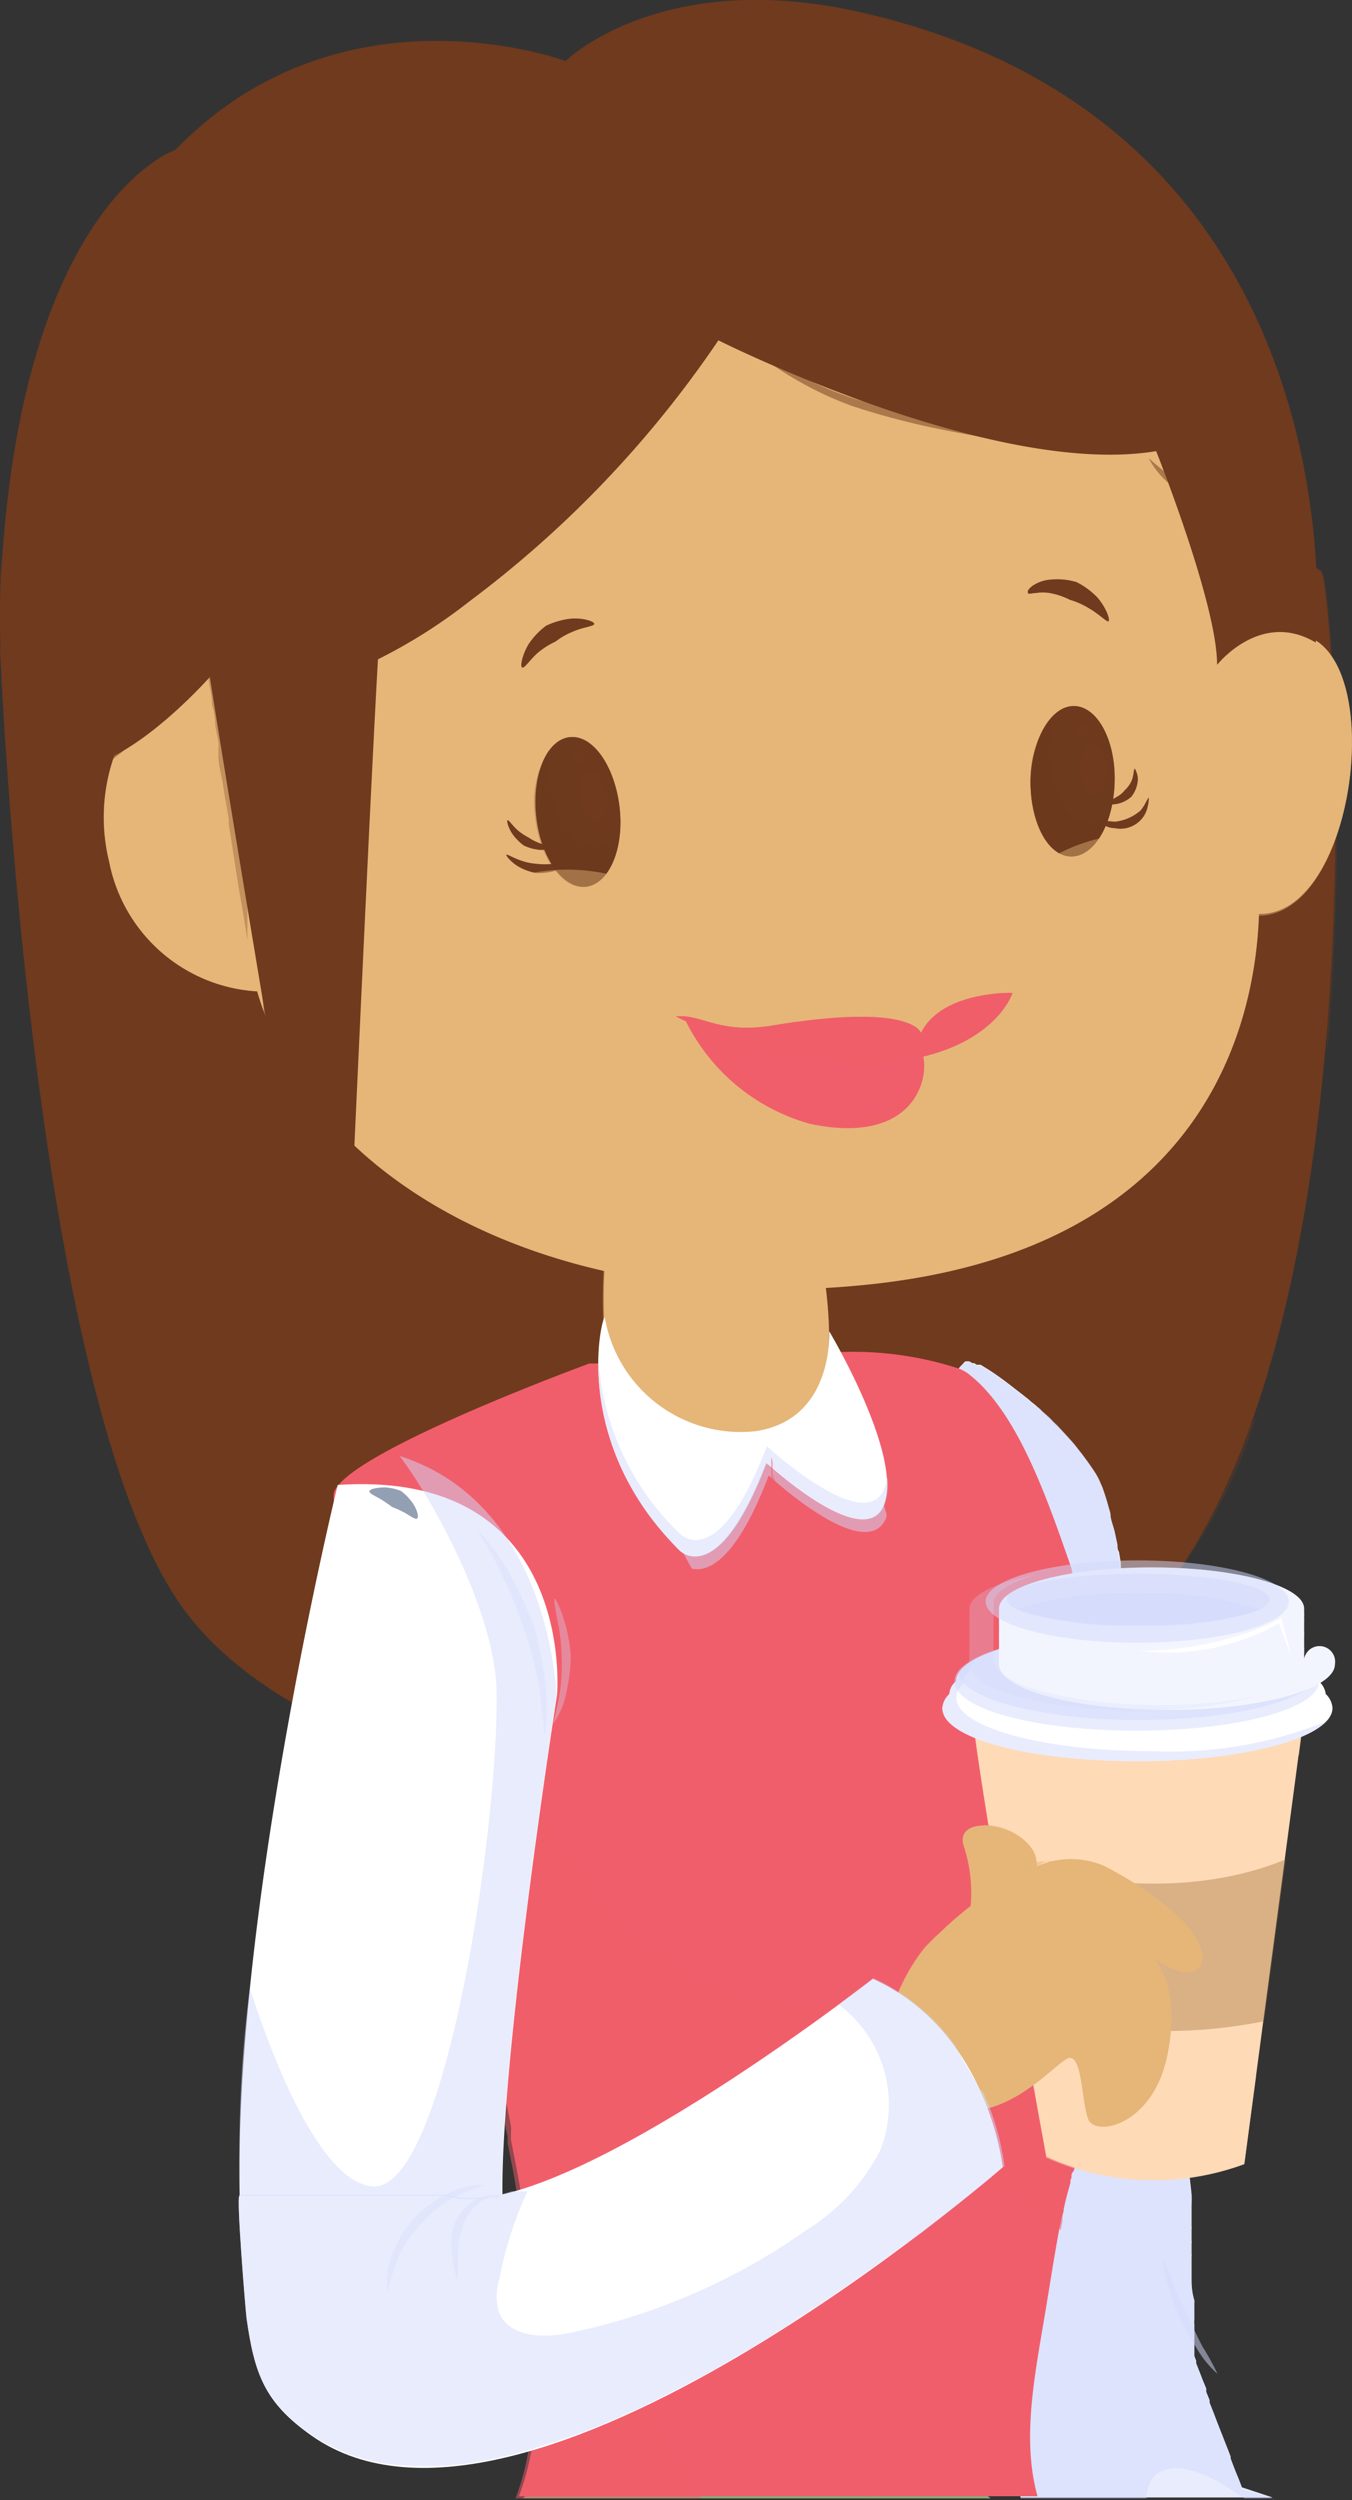 <svg xmlns="http://www.w3.org/2000/svg" viewBox="0 0 44.32 81.91"><rect x="0" y="0" width="44.32" height="81.91" fill="#333333" stroke="none"/><defs><style>.cls-1{isolation:isolate;}.cls-2,.cls-21,.cls-22,.cls-23,.cls-3{fill:#6f3a1e;}.cls-3{opacity:0.3;}.cls-12,.cls-14,.cls-16,.cls-18,.cls-20,.cls-21,.cls-22,.cls-25,.cls-26,.cls-29,.cls-3,.cls-30,.cls-31,.cls-32,.cls-7,.cls-8{mix-blend-mode:multiply;}.cls-14,.cls-17,.cls-21,.cls-27,.cls-30,.cls-31,.cls-4,.cls-7,.cls-8{opacity:0.5;}.cls-17,.cls-19,.cls-23,.cls-24,.cls-27,.cls-4,.cls-5{mix-blend-mode:screen;}.cls-16,.cls-29,.cls-5{opacity:0.45;}.cls-6{fill:#fff;}.cls-26,.cls-32,.cls-7,.cls-9{fill:#d3dbfd;}.cls-10,.cls-27{fill:#294168;}.cls-11,.cls-12{fill:#88ac76;}.cls-12{opacity:0.35;}.cls-13,.cls-14,.cls-17,.cls-24{fill:#f15e6b;}.cls-15,.cls-16,.cls-18,.cls-19,.cls-31{fill:#e5b678;}.cls-22,.cls-32{opacity:0.25;}.cls-25{opacity:0.34;}.cls-28,.cls-30{fill:#ffdab6;}.cls-29{fill:#ab7f4a;}</style></defs><title>regular_coffeeРесурс 14</title><g class="cls-1"><g id="Слой_2" data-name="Слой 2"><g id="OBJECTS"><path class="cls-2" d="M0,21.25s1,24.54,6,31.44,22.78,9,31.15.59,6.62-33.65,6.17-34.53S11.77,7.73,0,21.25Z"/><path class="cls-3" d="M9.38,37.2c-.22-2.4-.53-8.73-1.09-10.36a18.31,18.31,0,0,0-2-3.94s-3.86-.59-6.22-1c.07,1.41.29,5.12.76,9.56.13-.23.28-.38.46-.36.85.08,2.7,6.17,2.7,6.17s-.69-5.47.31-5.47S5.9,34,5.9,34s.46-1.62,1.62-.77C8.31,33.8,9.06,36,9.38,37.2Z"/><path class="cls-3" d="M9.38,37.2a3.22,3.22,0,0,0,.14.94C9.59,38.18,9.53,37.79,9.38,37.2Z"/><path class="cls-3" d="M41.76,37c-.07.39-.11.64-.11.64S41.7,37.34,41.76,37Z"/><path class="cls-3" d="M43.36,18.75c0-.05-.13-.12-.31-.21-.76.77-1.64,1.1-2.06.33a1.22,1.22,0,0,1,0-1.13c-1.49-.5-3.58-1.1-6.07-1.66L11.67,36.54s.12,7.39-.91,8.6S6.8,40,6.8,40s3.12,9,2.1,10-3.36-2.16-3.36-2.16,1.38,3.37.6,3.49c-.4.06-1.59-2.3-2.67-4.65a19.92,19.92,0,0,0,2.57,6A11,11,0,0,0,9,55.4a15.08,15.08,0,0,0,1.87.13c2.38,0,17.28-.76,24.57-.76a14.55,14.55,0,0,0,1.74-1.49,17.89,17.89,0,0,0,4-6.86c-3.8,4.74-5.2,3.56-5.56,2.08s2.23-5.65,2.23-5.65-3,3-3.55,1.8,6.37-9.79,7.21-10c.6-.13.44,1.38.29,2.29.27-1.41.93-4.61,1.4-4.52.15,0,.25.84.32,2C44.2,26.48,43.6,19.22,43.36,18.75Z"/><g class="cls-4"><path class="cls-2" d="M6.31,45.16a3.75,3.75,0,0,1-.18-.38c-.1-.24-.25-.59-.4-1-.33-.84-.73-2-1.1-3.13C3.9,38.34,3.37,36,3.37,36s-.51-2.36-.81-4.75c-.15-1.2-.26-2.4-.32-3.3,0-.45,0-.83-.05-1.09a2.26,2.26,0,0,1,0-.42,2.5,2.5,0,0,1,.06.41c0,.26.07.64.11,1.09.09.89.24,2.09.41,3.28.36,2.38.89,4.72.89,4.72s.5,2.35,1.17,4.66c.34,1.15.71,2.3,1,3.15.14.42.27.78.35,1A1.71,1.71,0,0,1,6.31,45.16Z"/></g><g class="cls-4"><path class="cls-2" d="M10.46,47.89a1.13,1.13,0,0,1-.16-.22c-.1-.14-.24-.34-.39-.59-.31-.5-.7-1.17-1.06-1.86a29.86,29.86,0,0,1-1.31-2.84,25.82,25.82,0,0,1-.91-3,19.72,19.72,0,0,1-.37-2.11,6,6,0,0,1-.07-.71,1,1,0,0,1,0-.27,9.7,9.7,0,0,1,.18,1c.1.57.27,1.33.47,2.08a29,29,0,0,0,1,2.94S8.36,43.72,9,45.12c.34.7.7,1.39,1,1.9A7,7,0,0,1,10.46,47.89Z"/></g><g class="cls-4"><path class="cls-2" d="M16,45.5a7.64,7.64,0,0,1-.09-1.18c0-.59-.1-1.18-.1-1.18s0-.58-.09-1.17a8.75,8.75,0,0,1-.11-1.17,4.4,4.4,0,0,1,.32,1.14c.12.59.18,1.18.18,1.18s0,.6,0,1.19A4.58,4.58,0,0,1,16,45.5Z"/></g><g class="cls-4"><path class="cls-2" d="M37.72,46.05a1.6,1.6,0,0,1,.16-.31c.1-.2.27-.46.44-.8.37-.66.82-1.55,1.24-2.46s.79-1.85,1-2.56.4-1.19.4-1.19.16-.47.38-1.19.47-1.69.68-2.67.37-2,.47-2.73c.06-.37.08-.68.11-.9a1.66,1.66,0,0,1,.06-.34,1.48,1.48,0,0,1,0,.34c0,.22,0,.54-.06.92-.06.75-.19,1.75-.37,2.75s-.42,2-.62,2.7-.36,1.22-.36,1.22-.16.48-.43,1.19-.67,1.64-1.11,2.55-.93,1.79-1.33,2.43c-.19.33-.37.59-.49.77A1.24,1.24,0,0,1,37.72,46.05Z"/></g><g class="cls-4"><path class="cls-2" d="M35.67,45.39s.57-.5,1-1.09A7.82,7.82,0,0,0,37.48,43a6.89,6.89,0,0,0,.57-1.37c.22-.72.26-1.47.31-1.47a4.19,4.19,0,0,1-.1,1.52,5.47,5.47,0,0,1-1.4,2.71A4,4,0,0,1,35.67,45.39Z"/></g><g class="cls-4"><path class="cls-2" d="M34.6,42.79s-.09.29-.25.55a5.33,5.33,0,0,1-.34.49s-.21.21-.44.4-.48.35-.51.32.17-.25.36-.47l.36-.45.4-.42C34.38,43,34.57,42.77,34.6,42.79Z"/></g><g class="cls-4"><path class="cls-2" d="M40.63,45.6a5.82,5.82,0,0,1-.28,1.72,8.21,8.21,0,0,1-.41,1.14c-.14.3-.25.49-.25.49a5.45,5.45,0,0,1-.31.46,10.47,10.47,0,0,1-.76.93,9.38,9.38,0,0,1-1.27,1.19s.56-.66,1.11-1.33a10,10,0,0,0,.69-1c.18-.27.28-.45.28-.45s.11-.18.26-.47a8,8,0,0,0,.46-1.07C40.44,46.45,40.59,45.59,40.63,45.6Z"/></g><g class="cls-5"><path class="cls-2" d="M1.77,35.92c.3,3.38.71,7.79,2.88,10.53a.3.3,0,0,0,.5-.21,30.1,30.1,0,0,0-1.27-4.87c-.47-1.85-.94-3.68-1.27-5.56a.43.43,0,0,0-.84.11Z"/></g><g class="cls-5"><path class="cls-2" d="M4.45,34.83A1.31,1.31,0,0,0,4.26,36a2.75,2.75,0,0,0,.51,1.33c.22.25.59,0,.61-.26a4.2,4.2,0,0,0-.28-1.3,1.47,1.47,0,0,0-.6-1Z"/></g><g class="cls-5"><path class="cls-2" d="M5.85,39.23A8,8,0,0,0,6.46,42c0,.09.18,0,.16-.07-.19-.93-.51-1.82-.72-2.75,0,0-.05,0-.05,0Z"/></g><g class="cls-5"><path class="cls-2" d="M7.26,34.29a4.07,4.07,0,0,0,.12,2.26,12.79,12.79,0,0,0,.84,2.85c.06.13.25.06.26-.07a11.36,11.36,0,0,0-.3-2.79C8,35.79,8,34.81,7.4,34.27c0,0-.12,0-.14,0Z"/></g><g class="cls-5"><path class="cls-2" d="M40.83,36.92a1.82,1.82,0,0,0-.6.85,2.62,2.62,0,0,0-.2,1.14.25.25,0,0,0,.46.12,4,4,0,0,0,.38-1,2.19,2.19,0,0,0,.14-.5A5,5,0,0,0,41,37a.09.09,0,0,0-.15-.06Z"/></g><g class="cls-5"><path class="cls-2" d="M42.34,37.28c-1.64,3.2-3.21,6.56-4.6,9.86-.15.35.26.77.56.44a15.93,15.93,0,0,0,4.17-10.27.07.07,0,0,0-.13,0Z"/></g><g class="cls-4"><path class="cls-2" d="M6.87,50.53A11.8,11.8,0,0,1,6,49.09a10.76,10.76,0,0,1-.61-1.58A11.8,11.8,0,0,1,6.26,49,10.76,10.76,0,0,1,6.87,50.53Z"/></g><path class="cls-6" d="M41.71,81.82s0,0,0,0H33.46c-.14-.53-.29-1-.41-1.51,0-.11-.06-.21-.09-.31s-.12-.46-.18-.68l-.18-.66h0a25.2,25.2,0,0,1-.54-2.47c-.07-.58-.27-2.08-.51-4.13l-.09-.74-.06-.43c0-.25,0-.51-.08-.77s-.08-.7-.12-1.06c-.09-.79-.18-1.61-.27-2.47,0,0,0,0,0,0h0c-.05-.47-.1-1-.14-1.45h0a.61.61,0,0,1,0-.14c0-.31-.07-.64-.1-1v-.08c0-.15,0-.3,0-.45h0v-.07l0-.34c-.07-.77-.13-1.56-.19-2.34,0-.21,0-.43-.05-.65-.06-.87-.11-1.75-.16-2.61s-.08-1.76-.1-2.61c-.13-4.92.16-9,1.37-10.16a.38.38,0,0,1,.09-.09h0l0,0,0,0,.07,0,.05,0,.11.06.06,0,.07.05.07,0,.06,0,.18.11,0,0q.36.22.81.57l.35.27.24.19,0,0,.09.08a2.61,2.61,0,0,1,.31.27l.06.06c.13.11.25.23.38.36l.19.19.25.27.07.08a3.88,3.88,0,0,1,.26.31l.15.19.14.19c.11.15.22.31.32.47a2.26,2.26,0,0,1,.15.31,1.19,1.19,0,0,1,.08.2c.06.17.12.36.18.59a1.21,1.21,0,0,1,.05.18c0,.18.09.38.14.59l.09.42c0,.08,0,.15.05.23l.06.36a.64.64,0,0,0,0,.07v0c0,.2.07.4.1.61h0c0,.33.11.68.16,1,0,0,0,0,0,.08a.68.68,0,0,0,0,.14v.05c0,.1,0,.21.05.31l.06.46a.08.08,0,0,0,0,0c0,.21.06.44.09.66s.07.56.1.85h0a.58.58,0,0,1,0,.19c0,.1,0,.21,0,.31s0,.07,0,.1l0,.25c0,.22.05.44.08.67l0,.2h0s0,.07,0,.11c0,.22,0,.45.08.69.08.7.16,1.42.23,2.14,0,.34.07.69.11,1a.77.77,0,0,0,0,.15s0,0,0,0a0,0,0,0,1,0,0v0c0,.22,0,.43.07.65s.07.68.1,1,.07.67.1,1h0c0,.17,0,.34.05.51l.09.94.06.63c.07.7.13,1.38.2,2l.06.75c.06.57.11,1.12.16,1.65A.13.13,0,0,1,39,71l0,.34.06.54c0,.17,0,.34,0,.51s0,.06,0,.09v0c0,.15,0,.3,0,.45a.34.34,0,0,1,0,.1c0,.13,0,.25,0,.37a.34.34,0,0,1,0,.1c0,.12,0,.23,0,.34a.38.38,0,0,1,0,.1c0,.12,0,.23,0,.33s0,.06,0,.09,0,.23,0,.34v0q0,.36.09.66v0a.28.28,0,0,1,0,.09l0,.2c0,.08,0,.14,0,.21s0,0,0,.06,0,.06,0,.09a.68.68,0,0,0,0,.14s0,0,0,.08l0,.12s0,.05,0,.07a.44.44,0,0,1,0,.1s0,0,0,.05l0,.12s0,.07,0,.11,0,0,0,0,0,.07,0,.11,0,0,0,.06l0,.14,0,.07.06.16,0,.08.09.23s0,0,0,0,.08.2.12.31a0,0,0,0,1,0,0l.12.29s0,.07,0,.11l.11.27,0,.08.15.38c.16.43.35.89.54,1.39l0,.06.09.24.09.23a0,0,0,0,1,0,0c.07.16.13.32.19.48Z"/><path class="cls-6" d="M41.75,81.91l0-.06h0A.14.14,0,0,0,41.75,81.91Z"/><path class="cls-7" d="M41.71,81.82s0,0,0,0H33.46c-.14-.53-.29-1-.41-1.51,0-.11-.06-.21-.09-.31s-.12-.46-.18-.68l-.18-.66h0a25.2,25.2,0,0,1-.54-2.47c-.07-.58-.27-2.08-.51-4.13l-.09-.74-.06-.43c0-.25,0-.51-.08-.77s-.08-.7-.12-1.06c-.09-.79-.18-1.61-.27-2.47,0,0,0,0,0,0h0c-.05-.47-.1-1-.14-1.45h0a.61.61,0,0,1,0-.14c0-.31-.07-.64-.1-1v-.08c0-.15,0-.3,0-.45h0v-.07l0-.34c-.07-.77-.13-1.56-.19-2.34,0-.21,0-.43-.05-.65-.06-.87-.11-1.75-.16-2.61s-.08-1.76-.1-2.61c-.13-4.92.16-9,1.37-10.16a.38.38,0,0,1,.09-.09h0l0,0,0,0,.07,0,.05,0,.11.06.06,0,.07.05.07,0,.06,0,.18.11,0,0q.36.22.81.57l.35.27.24.19,0,0,.09.08a2.61,2.61,0,0,1,.31.27l.06.06c.13.11.25.23.38.36l.19.19.25.27.07.08a3.88,3.88,0,0,1,.26.31l.15.19.14.19c.11.15.22.31.32.47a2.26,2.26,0,0,1,.15.31,1.19,1.19,0,0,1,.08.2c.06.17.12.36.18.59a1.21,1.21,0,0,1,.05.18c0,.18.09.38.14.59l.09.42c0,.08,0,.15.05.23l.06.36a.64.64,0,0,0,0,.07v0c0,.2.07.4.1.61h0c0,.33.11.68.16,1,0,0,0,0,0,.08a.68.68,0,0,0,0,.14v.05c0,.1,0,.21.05.31l.06.46a.08.08,0,0,0,0,0c0,.21.06.44.09.66s.07.56.1.85h0a.58.58,0,0,1,0,.19c0,.1,0,.21,0,.31s0,.07,0,.1l0,.25c0,.22.05.44.08.67l0,.2h0s0,.07,0,.11c0,.22,0,.45.08.69.08.7.16,1.42.23,2.14,0,.34.07.69.11,1a.77.77,0,0,0,0,.15s0,0,0,0a0,0,0,0,1,0,0v0c0,.22,0,.43.07.65s.07.68.1,1,.07.67.1,1h0c0,.17,0,.34.05.51l.09.94.06.63c.07.7.13,1.38.2,2l.06.75c.06.57.11,1.12.16,1.65A.13.13,0,0,1,39,71l0,.34.06.54c0,.17,0,.34,0,.51s0,.06,0,.09v0c0,.15,0,.3,0,.45a.34.34,0,0,1,0,.1c0,.13,0,.25,0,.37a.34.34,0,0,1,0,.1c0,.12,0,.23,0,.34a.38.38,0,0,1,0,.1c0,.12,0,.23,0,.33s0,.06,0,.09,0,.23,0,.34v0q0,.36.09.66v0a.28.28,0,0,1,0,.09l0,.2c0,.08,0,.14,0,.21s0,0,0,.06,0,.06,0,.09a.68.68,0,0,0,0,.14s0,0,0,.08l0,.12s0,.05,0,.07a.44.44,0,0,1,0,.1s0,0,0,.05l0,.12s0,.07,0,.11,0,0,0,0,0,.07,0,.11,0,0,0,.06l0,.14,0,.07.06.16,0,.08.09.23s0,0,0,0,.08.2.12.31a0,0,0,0,1,0,0l.12.29s0,.07,0,.11l.11.27,0,.08.15.38c.16.43.35.89.54,1.39l0,.06.09.24.09.23a0,0,0,0,1,0,0c.07.16.13.32.19.48Z"/><path class="cls-7" d="M41.75,81.91l0-.06h0A.14.14,0,0,0,41.75,81.91Z"/><path class="cls-7" d="M41.72,81.85h-.93c-1.16-.83-2.29-1.31-2.94-.74a1.14,1.14,0,0,0-.27.74H33.46c-.14-.53-.29-1-.41-1.51,0-.11-.06-.21-.09-.31s-.12-.46-.18-.68l-.18-.66h0a25.2,25.2,0,0,1-.54-2.47c-.07-.58-.27-2.08-.51-4.13l-.09-.74-.06-.43c0-.25,0-.51-.08-.77s-.08-.7-.12-1.06c-.09-.79-.18-1.61-.27-2.47,0,0,0,0,0,0h0c-.05-.47-.1-1-.14-1.45h0a.61.61,0,0,1,0-.14c0-.31-.07-.64-.1-1v-.08c0-.15,0-.3,0-.45h0v-.07l0-.34c-.07-.77-.13-1.56-.19-2.34,0-.21,0-.43-.05-.65-.06-.87-.11-1.75-.16-2.61s-.08-1.76-.1-2.61c-.13-4.92.16-9,1.37-10.16a.38.38,0,0,1,.09-.09h0l0,0,0,0,.07,0,.05,0,.11.06.06,0,.07.05.07,0,.06,0,.18.11,0,0q.36.22.81.57l.35.27.24.19,0,0,.09.08a2.31,2.31,0,0,1,.19.16l.06,0,.12.12.15.13.08.07.15.16.11.1.08.09.25.27.07.08a3.88,3.88,0,0,1,.26.31l.15.19.14.19c.11.15.22.31.32.47a2.26,2.26,0,0,1,.15.31,1.19,1.19,0,0,1,.08.2c.06.17.12.36.18.59a1.21,1.21,0,0,1,.05.18c0,.18.09.38.14.59l.09.42c0,.08,0,.15,0,.23s.05.23.07.36,0,0,0,.07v0c0,.2.07.4.1.61s.11.68.17,1c0,0,0,0,0,.08h0a.59.59,0,0,1,0,.13.43.43,0,0,0,0,.05c0,.1,0,.2,0,.31h0l.06.46a.08.08,0,0,0,0,0c0,.21,0,.43.08.66s.08.56.11.85h0a.58.58,0,0,1,0,.19l0,.31a.3.3,0,0,1,0,.1,2,2,0,0,1,0,.25h0c0,.22.05.44.08.67,0,.06,0,.12,0,.18s0,0,0,0h0s0,.07,0,.11c0,.22,0,.45.08.69.08.7.16,1.42.23,2.14,0,.34.07.69.11,1,0,.05,0,.1,0,.15v0a0,0,0,0,1,0,0v0c0,.22,0,.43.07.65s.07.68.1,1,.07.67.1,1h0c0,.17,0,.34.05.51l.09.94.06.63c.07.7.13,1.38.2,2,0,.26,0,.51.07.75,0,.57.11,1.12.15,1.65A.13.13,0,0,1,39,71a3.31,3.31,0,0,0,0,.33h0c0,.18,0,.36.05.54s0,.34,0,.51,0,.06,0,.09v0c0,.15,0,.3,0,.45a.34.34,0,0,1,0,.1c0,.13,0,.25,0,.37a.34.34,0,0,1,0,.1c0,.12,0,.23,0,.34a.38.38,0,0,1,0,.1c0,.12,0,.23,0,.33s0,.06,0,.09,0,.23,0,.34v0q0,.36.09.66v0a.28.28,0,0,1,0,.09l0,.2s0,.07,0,.1a.41.41,0,0,0,0,.11s0,0,0,.06,0,.06,0,.09a.68.68,0,0,0,0,.14s0,0,0,.08l0,.12s0,.05,0,.07a.44.44,0,0,1,0,.1s0,0,0,.05l0,.12s0,.07,0,.11,0,0,0,0,0,.07,0,.11,0,0,0,.06l0,.14,0,.07.06.16,0,.08.09.23s0,0,0,0,.08.2.12.31a0,0,0,0,1,0,0l.12.29s0,.07,0,.11l.11.27,0,.08.15.38c.16.43.35.89.54,1.39l0,.06.09.24.09.23a0,0,0,0,1,0,0c.07.16.13.32.19.48l0,.07S41.72,81.84,41.72,81.85Z"/><g class="cls-8"><path class="cls-9" d="M39.91,77.77a3.35,3.35,0,0,1-.67-.82A10.5,10.5,0,0,1,38.7,76a9,9,0,0,1-.37-1,3.54,3.54,0,0,1-.22-1,8.34,8.34,0,0,1,.42,1c.2.48.44.94.44.94s.21.48.45.94A8.34,8.34,0,0,1,39.91,77.77Z"/></g><path class="cls-10" d="M32.47,81.85H17.14a14.35,14.35,0,0,1,2.36-1.6l.1,0c.25-.13.51-.26.79-.38a3.52,3.52,0,0,1,.39-.16l.46-.17.2-.07h0l.07,0,.4-.12.28-.08.21,0L23,79h.07a10.34,10.34,0,0,1,2.18-.14l.34,0h.17a10.38,10.38,0,0,1,3,.73l.21.09A12.57,12.57,0,0,1,31.27,81,12.6,12.6,0,0,1,32.47,81.85Z"/><path class="cls-11" d="M32.47,81.85H17.14a14.35,14.35,0,0,1,2.36-1.6l.1,0c.25-.13.51-.26.79-.38a3.52,3.52,0,0,1,.39-.16l.46-.17.2-.07h0l.07,0,.4-.12.28-.08.21,0L23,79h.07a10.34,10.34,0,0,1,2.18-.14l.34,0h.17a10.38,10.38,0,0,1,3,.73l.21.09A12.57,12.57,0,0,1,31.27,81,12.6,12.6,0,0,1,32.47,81.85Z"/><path class="cls-12" d="M25.21,81.13a1.16,1.16,0,0,1-.62.55l-.38.17H17.14a14.35,14.35,0,0,1,2.36-1.6l.1,0c.25-.13.51-.26.79-.38a3.52,3.52,0,0,1,.39-.16l.46-.17.2-.07.07,0,.4-.12.28-.08.21,0L23,79h.07l1.35.85C24.89,80.15,25.4,80.63,25.21,81.13Z"/><path class="cls-12" d="M32.47,81.85H17.14a14.35,14.35,0,0,1,2.36-1.6l.1,0c.25-.13.51-.26.79-.38a3.52,3.52,0,0,1,.39-.16l.46-.17.2-.07h0l.07,0,.4-.12.28-.08.21,0L23,79h.07a10.34,10.34,0,0,1,2.18-.14l.34,0h.17a12.06,12.06,0,0,1,3,.77,1.89,1.89,0,0,1,.21.09A13.29,13.29,0,0,1,31.27,81C31.67,81.24,32.07,81.53,32.47,81.85Z"/><path class="cls-13" d="M38.82,63h0s0,0,0,0a6.19,6.19,0,0,1-.22,1.52c0,.16-.09.31-.14.45s-.08.24-.13.36a5.17,5.17,0,0,1-.28.64l-.12.25-.17.32c-.15.25-.29.48-.45.72h0a.18.18,0,0,1-.05.07c-.06.09-.11.19-.17.29l0,0h0l-.35.51-.36.5c-.15.21-.28.42-.41.64,0,0,0,0,0,0a1.28,1.28,0,0,0-.11.2,7.32,7.32,0,0,0-.33.69,5.38,5.38,0,0,0-.2.51,2.77,2.77,0,0,0-.1.26c0,.08,0,.16-.07.24s0,.16-.07.24l0,.1c-.08.28-.16.57-.22.86,0,.12-.06.23-.08.35l-.06.28c-.15.79-.27,1.58-.4,2.36-.36,2.24-.87,4.43-.32,6.42h-17a8.47,8.47,0,0,0,.42-1.55h0a10.8,10.8,0,0,0,.21-1.71s0,0,0,0c0-.27,0-.53,0-.8s0-.83,0-1.25c0-.1,0-.2,0-.3-.05-.73-.14-1.48-.24-2.23l-.09-.62-.15-1s0,0,0,0c0-.2-.07-.39-.1-.58,0,0,0,0,0,0-.07-.39-.14-.78-.22-1.17h0l-.09-.47c0-.07,0-.14,0-.21a1.57,1.57,0,0,0,0-.23h0s0,0,0,0c-.18-.92-.37-1.83-.55-2.74,0-.16-.06-.32-.1-.49s0-.12,0-.18l-.09-.37a1.74,1.74,0,0,0-.05-.22l-.09-.37c0-.08-.05-.16-.07-.25s-.06-.25-.1-.38-.05-.17-.07-.26v0a.29.29,0,0,1,0-.09h0l-.1-.3a2.5,2.5,0,0,0-.07-.26c-.05-.18-.1-.36-.16-.55l-.06-.21c-.08-.31-.18-.62-.27-1v0c0-.13-.08-.27-.13-.41s-.07-.25-.11-.38h0l-.21-.68,0-.1a3,3,0,0,1-.1-.32l-.15-.47-.07-.22-.36-1.15c-.09-.28-.18-.56-.26-.83l-.59-1.89h0L12.48,55l0-.13a38.59,38.59,0,0,1-1.54-5.72s0,0,0,0a1.41,1.41,0,0,1,0-.22.46.46,0,0,1,.09-.19l.05-.07c1.11-1.39,8.24-4,8.24-4l.29,0h0l.32,0,.36,0,1-.09c1.56-.14,3.79-.29,5.82-.28h.33a11.17,11.17,0,0,1,4,.54,1.22,1.22,0,0,1,.32.18c1.61,1.25,2.58,4.11,3.37,6.38,0,.14.09.27.14.4s.14.42.22.61.15.41.22.6.09.22.14.33.08.21.13.31a1.69,1.69,0,0,0,.12.28,2.33,2.33,0,0,0,.14.33h0c0,.06,0,.12.08.19s.17.4.26.6l.39.91a1.8,1.8,0,0,0,.08.21c.05.1.09.21.13.31s.1.23.14.35l.27.67.06.18s0,0,0,0h0a.36.36,0,0,1,0,.11c.09.22.17.45.24.68A16,16,0,0,1,38.45,60q.12.51.21,1a.13.13,0,0,1,0,.06c0,.2.06.4.09.6s0,.28,0,.42A6.43,6.43,0,0,1,38.82,63Z"/><path class="cls-14" d="M38.82,63h0s0,0,0,0a6.19,6.19,0,0,1-.22,1.52c0,.16-.09.31-.14.45s-.08.24-.13.36a5.17,5.17,0,0,1-.28.64l-.12.25-.17.32c-.15.25-.29.48-.45.72h0a.18.18,0,0,1-.05.07c-.06.09-.11.19-.17.29l0,0h0l-.35.51-.36.5c-.15.21-.28.42-.41.64,0,0,0,0,0,0a1.28,1.28,0,0,0-.11.2,7.32,7.32,0,0,0-.33.69c-.07.16-.14.34-.2.51L35.2,71c0,.07-.05.15-.08.23s0,.16-.07.24l0,.1c-.08.28-.16.57-.22.86,0,0,0,.09,0,.14s0,.14,0,.21l-.06.28a6.36,6.36,0,0,0-2.46-1.52,7.19,7.19,0,0,0-.74-.21l-.12,0-.22,0a4.51,4.51,0,0,0-.53-.09c-.64-.08-1.32-.15-2-.21-3.77-.3-7.83-.11-8.27,2a7.06,7.06,0,0,0-.06,2.17l.57-.37c0,.4-.08.79-.11,1.19s-.05.88-.05,1.31.33,1.08.52,1.58c.08.21.17.42.26.61h0c.13.3.27.57.4.82A10.87,10.87,0,0,0,23,81.85H16.9a8.47,8.47,0,0,0,.42-1.55h0a10.8,10.8,0,0,0,.21-1.71s0,0,0,0c0-.27,0-.53,0-.8s0-.83,0-1.25c0-.1,0-.2,0-.3-.05-.73-.14-1.48-.24-2.23l-.09-.62-.06-.32c0-.21-.06-.41-.1-.62s-.06-.4-.1-.61a.08.08,0,0,0,0,0q-.09-.59-.21-1.17h0l-.09-.47c0-.07,0-.14,0-.21a1.46,1.46,0,0,0-.05-.2v0c-.07-.39-.15-.78-.23-1.17-.1-.54-.21-1.08-.31-1.62,0-.16-.06-.32-.1-.49s0-.12,0-.18l-.09-.37a1.74,1.74,0,0,0-.05-.22l-.09-.37c0-.08-.05-.16-.07-.25s-.06-.25-.1-.38-.05-.17-.07-.26v0l0-.07L15.22,64a2.5,2.5,0,0,0-.07-.26c-.05-.18-.1-.36-.16-.55l-.06-.21c-.06-.21-.12-.42-.19-.64s-.06-.21-.08-.31v0c0-.13-.08-.27-.13-.41s-.07-.25-.11-.38h0l-.12-.36-.09-.32,0-.1a3,3,0,0,1-.1-.32l-.15-.47-.07-.22-.36-1.15c-.09-.28-.18-.56-.26-.83l-.59-1.89c-.06-.17-.11-.34-.16-.51l0-.13a9,9,0,0,1,2-3.47,41.3,41.3,0,0,0,1.33,4c.14.37.3.76.47,1.14.26.61.55,1.24.86,1.85.18.35.36.69.56,1h0a16.31,16.31,0,0,0,1.62,2.38c2.6,3.14,5.08,4.13,8.31,3.82h0a14.26,14.26,0,0,0,1.84-.29h0a0,0,0,0,0,0,0c.31-.06.62-.14.94-.22l.36-.09h0c.33-.08.64-.15.93-.2l.14,0c.51-.09,1-.15,1.36-.2.84-.09,1.49-.1,2-.11.26,0,.49,0,.7,0h0a2.12,2.12,0,0,0,.74-.19l0,0,.12-.07h0a2.35,2.35,0,0,0,.43-.36l0,0,0,0,.07-.09a1.79,1.79,0,0,0,.2-.34,5.3,5.3,0,0,0,.37-1c0-.15.08-.32.12-.5v0a0,0,0,0,0,0,0,0,0,0,0,0,0,0c.12-.53.22-1.11.3-1.7q.12.51.21,1a.13.13,0,0,1,0,.06c0,.2.06.4.09.6s0,.28,0,.42A6.43,6.43,0,0,1,38.82,63Z"/><path class="cls-15" d="M19.85,41.11s-.54,5.45,1.61,6.41,4.56,1,5.36-1.29,0-5.44,0-5.44S20.12,39.82,19.85,41.11Z"/><path class="cls-16" d="M25.83,47.6c-3.45-.53-5.58-4.5-4.43-3.92s4.55.12,5.78-.07a14,14,0,0,0-.36-2.82s-6.7-1-7,.32c0,0-.54,5.45,1.61,6.41C23,48.21,24.71,48.4,25.83,47.6Z"/><path class="cls-7" d="M25.2,48.34s3.23,3,3.86,1.36c0,0,0-.07,0-.1a26.06,26.06,0,0,0-1.9-4.67,2.73,2.73,0,0,1-2.36,2.38,4.49,4.49,0,0,1-4.61-2.7c-.24,1.17.69,3.59,2.49,6.78C23.18,51.5,24.11,51.2,25.2,48.34Z"/><path class="cls-6" d="M19.83,43.18c0-.39-1.3,3.87,2.43,7.6,0,0,1.25,1.37,2.86-2.86,0,0,3.24,3,3.86,1.37s-1.8-5.68-1.8-5.68.18,2.91-2.43,3.28A4.52,4.52,0,0,1,19.83,43.18Z"/><path class="cls-7" d="M29,48.75c-.62,1.62-3.86-1.37-3.86-1.37-1.61,4.23-2.86,2.86-2.86,2.86a8.69,8.69,0,0,1-2.67-5.84,8.55,8.55,0,0,0,2.67,6.38s1.25,1.37,2.86-2.86c0,0,3.24,3,3.86,1.37a2.14,2.14,0,0,0,.09-.9A1.9,1.9,0,0,1,29,48.75Z"/><g class="cls-4"><path class="cls-17" d="M37.2,59.69a3.72,3.72,0,0,1-.2-.87A14.52,14.52,0,0,0,36.46,57c-.23-.67-.5-1.33-.7-1.82l-.33-.83s-1.86-5.4-1.71-5.46S36,54.1,36,54.1l.29.84c.17.51.4,1.19.59,1.89a11,11,0,0,1,.36,2A2.48,2.48,0,0,1,37.2,59.69Z"/><path class="cls-17" d="M37.3,62.33c-.17,0-.2-.82-.2-.82s.24-.76.41-.74.19.82.19.82S37.46,62.36,37.3,62.33Z"/><path class="cls-17" d="M31.66,80.63c-.06,0,.41-.73.74-1.47A10.46,10.46,0,0,0,33,77.65a10,10,0,0,0,.44-1.55,14.57,14.57,0,0,1,.28-1.62,3.83,3.83,0,0,1,.15,1.68,9.28,9.28,0,0,1-.3,1.68,8.42,8.42,0,0,1-.75,1.52A3.85,3.85,0,0,1,31.66,80.63Z"/></g><g class="cls-8"><path class="cls-13" d="M18.8,79.13a4.08,4.08,0,0,1-.37-.66,5.19,5.19,0,0,0-.29-.72,1.73,1.73,0,0,0,.09.79,4,4,0,0,0,.31.75,3.7,3.7,0,0,0,.51.61,1.57,1.57,0,0,0,.66.44s-.27-.29-.5-.58A4.3,4.3,0,0,1,18.8,79.13Z"/><path class="cls-13" d="M27.26,68.94a11.52,11.52,0,0,1-1.69.14,10.91,10.91,0,0,1-1.67-.17c-.23,0-.41-.1-.54-.12l-.21-.05-.2-.06c-.13,0-.32-.07-.53-.15a10.53,10.53,0,0,1-1.55-.66,11.3,11.3,0,0,1-1.42-.93,6.66,6.66,0,0,0-.6-.48,2.67,2.67,0,0,0,.53.57,9.33,9.33,0,0,0,1.38,1,10.62,10.62,0,0,0,1.57.73c.22.09.41.13.54.18l.21.06.21,0c.14,0,.33.08.56.11a10,10,0,0,0,1.73.11,9.58,9.58,0,0,0,1.7-.23,2.9,2.9,0,0,0,.74-.25S27.71,68.87,27.26,68.94Z"/><path class="cls-13" d="M33.5,77.76s0,.44-.08.87a4.08,4.08,0,0,1-.22.82,4.14,4.14,0,0,1-.34.78c-.2.37-.5.69-.48.73a1.78,1.78,0,0,0,.66-.62,3.39,3.39,0,0,0,.44-.79,4.1,4.1,0,0,0,.16-.9A1.78,1.78,0,0,0,33.5,77.76Z"/><path class="cls-13" d="M36.82,67.58c-.36.22-.73.41-.73.41s-.35.22-.73.41a5.87,5.87,0,0,0-.76.38,2.18,2.18,0,0,0,.84-.19,6.89,6.89,0,0,0,.8-.34,5.89,5.89,0,0,0,.7-.5,2.18,2.18,0,0,0,.6-.62A5,5,0,0,0,36.82,67.58Z"/><path class="cls-13" d="M31.88,65.85q0,.2,0,.36v.1c0,.12,0,.26,0,.43s0,.42,0,.67l0,.38h0c0,.41-.08.86-.13,1.33s-.13,1.06-.21,1.6l0,.18-.06.4c-.06.37-.13.74-.2,1.09h0c-.12.59-.24,1.14-.36,1.6-.21.89-.38,1.48-.38,1.48s-.16.58-.45,1.45-.62,1.75-.95,2.78c0,0,0,0,0,0s-.07.23-.11.34c-.19.59-.35,1.19-.47,1.75h-.17A15.29,15.29,0,0,1,28.67,80c0-.12.07-.25.11-.37s0,0,0,0c.31-1,.66-2,.9-2.78s.42-1.44.42-1.44.18-.58.4-1.46c.1-.38.21-.82.31-1.3s.2-.91.3-1.38c0-.19.07-.38.1-.57s.06-.37.1-.56c.05-.34.1-.69.14-1,.09-.55.15-1.07.2-1.52,0-.07,0-.14,0-.2a2.38,2.38,0,0,0,0-.36c0,.14-.07.25-.09.33l0,.1h0s0-.19.08-.43a2.84,2.84,0,0,0,.05-.36c0-.23.05-.51.06-.82a8,8,0,0,0-.05-1.06,11.25,11.25,0,0,0-.28-1.43c0-.09-.05-.19-.08-.28a.66.66,0,0,0-.06-.2,5.05,5.05,0,0,0-.18-.55,16.76,16.76,0,0,0-.7-1.6c-.31-.61-.62-1.16-.89-1.63l-.71-1.22-.12-.21s-.33-.57-.79-1.45c-.19-.37-.4-.8-.61-1.27-.29-.64-.58-1.35-.83-2.07a26.92,26.92,0,0,1-1-3.5c-.08-.37-.13-.69-.17-1a2.23,2.23,0,0,1,0-.23,1.37,1.37,0,0,1,0-.19s0-.06,0-.09h0c0-.07,0-.13,0-.15a.42.42,0,0,1,.05.14h0s0,.1,0,.16l0,.12c0,.09,0,.2.07.32s.12.52.2.84a27,27,0,0,0,1.08,3.45c.28.75.6,1.49.91,2.14.2.42.4.81.58,1.15.46.87.8,1.43.8,1.43l.16.28L29.76,59c.18.33.39.71.6,1.12a16.82,16.82,0,0,1,.95,2.18c.05.16.1.31.14.47a2.72,2.72,0,0,1,.11.38,1.14,1.14,0,0,1,.06.25,8.16,8.16,0,0,1,.23,1.4A5.8,5.8,0,0,1,31.88,65.85Z"/></g><g class="cls-4"><path class="cls-13" d="M33,63.4a7.53,7.53,0,0,1-1.21,0,6.45,6.45,0,0,0-2.55.34,14.37,14.37,0,0,1-2.59.76,5.44,5.44,0,0,1-1.26.07l-.35,0a4.67,4.67,0,0,1-.9-.25,8.84,8.84,0,0,1-2.33-1.4,11.21,11.21,0,0,1-2-1.79A2.38,2.38,0,0,1,19.27,60c.05,0,.26.42.76.93a13.22,13.22,0,0,0,2.07,1.6,9.09,9.09,0,0,0,2.26,1.22,3.86,3.86,0,0,0,.8.18,2.33,2.33,0,0,0,.31,0,5.16,5.16,0,0,0,1.15,0,15.57,15.57,0,0,0,2.53-.62,6.57,6.57,0,0,1,1.44-.24,7.93,7.93,0,0,1,1.26.08A4.22,4.22,0,0,1,33,63.4Z"/></g><path class="cls-15" d="M39.93,21.77A2.33,2.33,0,0,1,43.16,21c2.2,1.45,1.1,9-1.89,8.94S39.4,21.61,39.93,21.77Z"/><path class="cls-16" d="M39.93,21.77A2.33,2.33,0,0,1,43.16,21c2.2,1.45,1.1,9-1.89,8.94S39.4,21.61,39.93,21.77Z"/><path class="cls-18" d="M42.67,27.71c0-.06-.22,0-.48-.08a.46.46,0,0,1-.32-.26.77.77,0,0,1,0-.5.9.9,0,0,1,.28-.43c.11-.11.26-.15.46-.31a.87.87,0,0,0,.28-.77.7.7,0,0,0-.09-.29.83.83,0,0,0-.16-.24,1.18,1.18,0,0,0-.28-.23,1.12,1.12,0,0,0-.22-.09h0s0,0,0,0a1.09,1.09,0,0,0,0-.13.69.69,0,0,1,0-.2,2.38,2.38,0,0,1,.31-.8c.29-.51.73-.71.72-.79s-.53,0-1,.5a2.68,2.68,0,0,0-.52.94,2.33,2.33,0,0,0-.07.25,1.55,1.55,0,0,0,0,.29c0,.24,0,.48,0,.65a2.72,2.72,0,0,1,.43,0,.31.31,0,0,1,.1.05.79.79,0,0,1,.13.13.46.46,0,0,1,.06.1s0,0,0,0a5.4,5.4,0,0,0-.45.39,1.58,1.58,0,0,0-.39.82,1.23,1.23,0,0,0,.17.88.64.64,0,0,0,.57.29C42.5,27.92,42.68,27.75,42.67,27.71Z"/><path class="cls-16" d="M41.27,30c-3-.1-1.87-8.37-1.34-8.21a2.78,2.78,0,0,1,1.69-1.12,5.36,5.36,0,0,0,.2,3.07s.79-1.25,1.21-.83-.22,2.42.68,2.62c.28.06.46-.16.58-.49C44.12,27.45,43,30,41.27,30Z"/><g class="cls-4"><path class="cls-19" d="M44.05,22.72c.12.42.07.84-.12,1s-.46-.16-.58-.59-.08-.85.12-.95S43.92,22.29,44.05,22.72Z"/><path class="cls-19" d="M43.28,21.49a.34.34,0,0,1-.15.39.21.21,0,0,1-.32-.11.33.33,0,0,1,.15-.38A.21.21,0,0,1,43.28,21.49Z"/></g><path class="cls-15" d="M6.54,22C6.3,15.2,9.1,4.19,23.4,4.08S39.94,19.75,39.94,19.75A43.19,43.19,0,0,1,41.27,30c-.17,4.43-2.48,11-12.77,12.08s-18.22-3.27-20.07-9.6a5.26,5.26,0,0,1-4.85-4.24C2.86,25.3,4.45,22.34,6.54,22Z"/><g class="cls-20"><path class="cls-16" d="M6.54,22a21.9,21.9,0,0,1,.83-6.83A17.59,17.59,0,0,1,9.7,10.28C7.64,13.74,7.28,18.94,7.39,22.1c-.18,0-.61-.09-.9-.1Z"/><path class="cls-16" d="M4.66,23.14a6.07,6.07,0,0,0-.42,4.07,5.26,5.26,0,0,0,4.85,4.24c1.85,6.33,9.78,10.65,20.07,9.6,5.42-.56,8.63-2.65,10.47-5.15-1.7,2.93-5,5.53-11.13,6.16-10.29,1-18.22-3.27-20.07-9.6a5.26,5.26,0,0,1-4.85-4.24A5.85,5.85,0,0,1,4.66,23.14Z"/></g><g class="cls-20"><path class="cls-15" d="M5.8,29.8a.94.94,0,0,0,.42.84.71.71,0,0,0,.42.15.68.68,0,0,0,.52-.24,1.17,1.17,0,0,0,.31-.64.88.88,0,0,0-.22-.78,3.21,3.21,0,0,0-.44-.29.69.69,0,0,1-.21-.26A1,1,0,0,1,6.54,28a.46.46,0,0,1,.32-.33.28.28,0,0,1,.13,0h.13l.08,0,0,0,.11.16c.16.24.29.3.44.31A.46.46,0,0,0,8.06,28a.72.72,0,0,0,.15-.29,4,4,0,0,0,.08-.88c0-.21,0-.41,0-.62a3.44,3.44,0,0,0-.32-1.13,1.87,1.87,0,0,0-.6-.73c-.43-.32-.8-.22-.79-.17s.31.1.63.45a2.57,2.57,0,0,1,.58,1.68,4.87,4.87,0,0,1,0,.54c0,.17,0,.13,0,.17s-.07,0-.07,0h0l-.09-.08a1.24,1.24,0,0,0-.2-.1,1,1,0,0,0-.65,0,.93.93,0,0,0-.28.16,1.39,1.39,0,0,0-.5.83A1.75,1.75,0,0,0,6.11,29a1.24,1.24,0,0,0,.44.44,3.07,3.07,0,0,1,.39.18.24.24,0,0,1,.09.22.75.75,0,0,1-.13.34.42.42,0,0,1-.55.13C6,30.15,5.84,29.76,5.8,29.8Z"/></g><path class="cls-19" d="M5.15,24.37c-.3.31-.64.4-.76.2s0-.59.31-.89.64-.39.76-.2S5.45,24.07,5.15,24.37Z"/><path class="cls-19" d="M6.27,22.9a.33.33,0,0,1-.15.38.21.21,0,0,1-.32-.1A.36.36,0,0,1,6,22.79.21.21,0,0,1,6.27,22.9Z"/><path class="cls-2" d="M18.15,27.76s-.23.11-.49.08a1.53,1.53,0,0,1-.49-.14,1.76,1.76,0,0,1-.36-.36c-.15-.21-.21-.46-.17-.47s.16.18.33.33a2,2,0,0,0,.36.24,1.64,1.64,0,0,0,.38.19C17.92,27.71,18.15,27.72,18.15,27.76Z"/><path class="cls-2" d="M18.64,28.26s-.21.21-.49.28a2,2,0,0,1-.59.06,1.89,1.89,0,0,1-.55-.2c-.26-.15-.44-.38-.41-.4s.25.12.5.2a1.89,1.89,0,0,0,.5.1,2.12,2.12,0,0,0,.51,0C18.37,28.32,18.62,28.22,18.64,28.26Z"/><path class="cls-2" d="M37.2,25.18s.14.22.09.46a1,1,0,0,1-.2.46,1,1,0,0,1-.44.23c-.24.06-.48,0-.46-.07s.22,0,.39-.14a.8.8,0,0,0,.29-.23,1,1,0,0,0,.22-.3C37.17,25.41,37.16,25.19,37.2,25.18Z"/><path class="cls-2" d="M37.66,26.14s0,.3-.13.54a.92.92,0,0,1-1,.45c-.3,0-.52-.23-.49-.27a4.61,4.61,0,0,0,.51.06,1.51,1.51,0,0,0,.84-.37C37.54,26.38,37.62,26.13,37.66,26.14Z"/><path class="cls-2" d="M33.78,25.59c0,1.36.57,2.47,1.34,2.47s1.39-1.1,1.42-2.46-.57-2.46-1.33-2.47S33.81,24.23,33.78,25.59Z"/><path class="cls-21" d="M33.78,25.59c0,1.36.57,2.47,1.34,2.47s1.39-1.1,1.42-2.46-.57-2.46-1.33-2.47S33.81,24.23,33.78,25.59Z"/><path class="cls-22" d="M34.56,23.42a4.52,4.52,0,0,0-.16,1.07c0,1.36.57,2.47,1.33,2.47a1,1,0,0,0,.65-.29c-.24.82-.72,1.39-1.26,1.39-.77,0-1.36-1.11-1.34-2.47A3.15,3.15,0,0,1,34.56,23.42Z"/><path class="cls-23" d="M36.27,25.18c0,.46-.14.86-.38.88s-.46-.33-.49-.8.14-.86.38-.89S36.24,24.71,36.27,25.18Z"/><path class="cls-23" d="M35.33,23.93a.18.18,0,0,0,.17.19.2.2,0,0,0,.19-.19.18.18,0,1,0-.36,0Z"/><path class="cls-2" d="M17.58,26.76c.15,1.36.89,2.38,1.64,2.29s1.25-1.26,1.09-2.61-.88-2.38-1.64-2.29S17.43,25.41,17.58,26.76Z"/><path class="cls-21" d="M17.58,26.76c.15,1.36.89,2.38,1.64,2.29s1.25-1.26,1.09-2.61-.88-2.38-1.64-2.29S17.43,25.41,17.58,26.76Z"/><path class="cls-22" d="M18,24.57a3.8,3.8,0,0,0,0,.89c.15,1.35.88,2.38,1.64,2.29a1,1,0,0,0,.64-.42c-.1.94-.52,1.65-1.1,1.72-.75.09-1.49-.93-1.64-2.29A3.17,3.17,0,0,1,18,24.57Z"/><path class="cls-23" d="M19.88,26c.09.46,0,.87-.26.92s-.5-.27-.59-.73,0-.88.26-.93S19.79,25.53,19.88,26Z"/><path class="cls-23" d="M18.79,24.87A.19.19,0,0,0,19,25a.19.19,0,0,0,.16-.21.18.18,0,0,0-.2-.17A.17.17,0,0,0,18.79,24.87Z"/><path class="cls-16" d="M25.75,30.66a5.52,5.52,0,0,0,4.34-1.18s1.21.78-.95,1.6C26.26,32.18,25.75,30.66,25.75,30.66Z"/><g class="cls-20"><path class="cls-15" d="M27,31.27a6,6,0,0,0,.9,0,5.34,5.34,0,0,0,1.85-.63,1.13,1.13,0,0,0,.6-.63.56.56,0,0,0-.25-.56,1.63,1.63,0,0,0-.51-.22,1,1,0,0,0-.21,0,2.28,2.28,0,0,0-.51,0,2.64,2.64,0,0,0-.61.1,2.05,2.05,0,0,0-.37.13,6.59,6.59,0,0,0-.79.49v-1c0-.19,0-.4,0-.61,0-.41,0-.84.05-1.22a6.28,6.28,0,0,1,.13-1.36,5.19,5.19,0,0,1,.16,1.36c0,.38.05.81.07,1.23l0,.61c0,.06,0,.08,0,.09l.08-.06.43-.18a3.51,3.51,0,0,1,.73-.15,2.78,2.78,0,0,1,.63,0,1.87,1.87,0,0,1,.28.06,1.94,1.94,0,0,1,.7.36,1.35,1.35,0,0,1,.35.45,1.09,1.09,0,0,1,0,.67,1.52,1.52,0,0,1-.88.88,4.86,4.86,0,0,1-2,.48A1.31,1.31,0,0,1,27,31.27Z"/></g><path class="cls-19" d="M28.94,29.59c0,.14-.14.35-.43.47s-.58.1-.64,0,.14-.35.43-.46S28.88,29.45,28.94,29.59Z"/><path class="cls-16" d="M22.46,30.9c0,1.36-1.72,2.48-3.87,2.51S14.67,32.35,14.66,31s1.72-2.49,3.87-2.51S22.44,29.54,22.46,30.9Z"/><path class="cls-16" d="M40.52,29.11c.26,1.33-1.22,2.74-3.31,3.15s-4-.35-4.25-1.69,1.22-2.74,3.31-3.15S40.26,27.77,40.52,29.11Z"/><path class="cls-2" d="M19.48,20.44c0,.08-.38.11-.69.25a2.37,2.37,0,0,0-.58.33,2.56,2.56,0,0,0-.56.35c-.26.22-.45.53-.53.5s0-.42.21-.77a2.44,2.44,0,0,1,.57-.6,2.58,2.58,0,0,1,.79-.23C19.11,20.23,19.49,20.36,19.48,20.44Z"/><path class="cls-2" d="M36.33,20.36c-.07,0-.32-.25-.63-.43a2.63,2.63,0,0,0-.63-.28,2.43,2.43,0,0,0-.65-.22,1.48,1.48,0,0,0-.47,0c-.13,0-.22.05-.25,0s0-.13.15-.24a1.21,1.21,0,0,1,.57-.2,2.22,2.22,0,0,1,.87.08,2.51,2.51,0,0,1,.69.51C36.27,19.92,36.41,20.33,36.33,20.36Z"/><path class="cls-16" d="M39.94,19.75S37.77,4,23.4,4.08,6.3,15.2,6.54,22C5,22.26,3.65,24,3.44,26.17c1.64-.44,3.46-2.34,4-2.91.24,1.6,1.15,7.11,1.84,11.2A12.07,12.07,0,0,0,12.16,38c.2-4.24.57-12.22.75-15.35a16.73,16.73,0,0,0,3-1.89,35.43,35.43,0,0,0,8.16-8.56S33,16.71,38.43,15.82c0,0,2,5,2,7l.11-.13C40.26,21,39.94,19.75,39.94,19.75Z"/><path class="cls-2" d="M28.16.39C21.65-1.07,18.54,2,18.54,2S11.22-.73,5.75,4.91c0,0-5,1.67-5.71,13.86C-.59,30,5.83,23.33,6.88,22.18c.4,2.65,2.64,16,2.64,16l2,1.5s.62-13.74.87-18.08a17.44,17.44,0,0,0,3-1.9,35.51,35.51,0,0,0,8.16-8.55s9,4.52,14.35,3.63c0,0,2,5,2,7,0,0,1.42-1.81,3.23-.73C43.16,21,44.72,4.1,28.16.39Z"/><path class="cls-3" d="M19.3,15.92l-.27.2c-.67.49-1.43,1-2.23,1.53l-.05,0c-2.73,1.78-5.82,3.43-6.47,3-1-.71.39-3.34.52-3.58a33.52,33.52,0,0,1-3.42,3.2c-.29.22-.57.44-.86.63-1.31.89-2.59,1.39-3.32.7a3.23,3.23,0,0,1-.5-2.82,17.49,17.49,0,0,1,.81-3.06l.09-.2.08-.2c.2-.57.41-1.09.58-1.49a21.35,21.35,0,0,1-1.09,1.93s0,0,0,.05c-.65,1-1.4,1.9-2,1.67S.63,15.12.83,12.94l0,.08v0c-.06.25-.11.5-.16.76C.53,14.36.43,15,.34,15.59c0,.33-.09.67-.12,1s-.07.7-.1,1.06S.06,18.4,0,18.78c0,.73,0,1.38,0,2,0,.16,0,.31,0,.46v0a6.39,6.39,0,0,0,.05.64c0,.13,0,.25,0,.37l.06.36q0,.16.06.3c0,.1,0,.2.07.3a2.76,2.76,0,0,0,.08.27,3,3,0,0,0,.43.92,1.09,1.09,0,0,0,.13.17,2,2,0,0,0,.19.21,1.56,1.56,0,0,0,.27.2l.14.07.15.06.19,0h0a1.89,1.89,0,0,0,.63,0l.23,0,.06,0h.06l.07,0,.12,0a1.33,1.33,0,0,0,.28-.1l0,0,.22-.1.12-.07h0l.44-.25h0l.09-.06,0,0,.38-.27A3.15,3.15,0,0,0,5,23.92l.47-.38.35-.32.37-.34,0,0,.26-.25.12-.13.27-.29c0,.17.06.37.09.61s0,.26.06.4a2.7,2.7,0,0,1,.06.41h0c0,.21.07.44.11.68h0a1.52,1.52,0,0,1,0,.21h0a0,0,0,0,1,0,0c0,.08,0,.16,0,.25h0c0,.32.11.65.16,1s.12.7.18,1.07l0,.17h0c.06.35.11.71.17,1.08h0q.12.81.27,1.65c.06.35.11.7.17,1.05v-.66c0-.44,0-.87,0-1.3h0c0-.12,0-.22,0-.33v0c0-.36.06-.7.1-1v0a2.19,2.19,0,0,1,.47-1.31c.5-.39.77.58.91,1.58a.13.13,0,0,1,0,.06c.11.87.13,1.74.13,1.74a22.39,22.39,0,0,1,.14-2.35c0-.06,0-.11,0-.15.15-1,.4-2,.91-1.94.24,0,.42.46.55,1.09v.08c0,.29.1.63.14,1v0c.12,1.18.16,2.64.17,3.83L11.94,30c0-.36,0-.72.05-1.08,0-.65.07-1.3.1-1.93,0-.36,0-.72.05-1.07s0-.47,0-.7,0-.29,0-.43,0-.28,0-.42c0-.76.08-1.45.11-2,0-.13,0-.26,0-.38s0-.23,0-.34a17.44,17.44,0,0,0,3-1.9c.35-.27.69-.54,1-.81l.84-.7,1-.94.56-.54.06-.05.52-.52.06-.06.41-.41.13-.14.27-.29.14-.15,0,0C20.14,15.27,19.75,15.59,19.3,15.92Z"/><path class="cls-3" d="M25.88,10.67a4.46,4.46,0,0,1,3.24.07S23.2,6.58,24.4,5.25a13.46,13.46,0,0,1,3.88-2.47s-3.32-.07-5,1.06c0,0-2.62-.1-.39-1.5,0,0-2.11-.41-2.32-1.53a6.89,6.89,0,0,0-2,1.23,13.48,13.48,0,0,0-7.89-.15,3.2,3.2,0,0,1,2.47.54c1.06,1.12-2,4.27-2,4.27S15,4.82,15.8,5.17s-4,4.16-4,4.16S17.28,6.8,17.49,7.5s-1.9,2.82-1.9,2.82,6.27-4.09,5.43.92a13.91,13.91,0,0,1-2.18,5.43,31.72,31.72,0,0,0,4.7-5.56,47.2,47.2,0,0,0,6.27,2.52C27.79,12.66,25,11.14,25.88,10.67Z"/><g class="cls-4"><path class="cls-2" d="M12.44,21s.09-.09.26-.22l.74-.54c.6-.45,1.41-1,2.21-1.65s1.57-1.23,2.14-1.72.93-.83.93-.83a25.42,25.42,0,0,0,2.77-2.88,23.29,23.29,0,0,0,1.58-2.25l.46-.78a1.19,1.19,0,0,1,.19-.29s0,.12-.13.32-.24.48-.42.81a18.15,18.15,0,0,1-1.52,2.32,24.81,24.81,0,0,1-2.72,3s-.38.34-1,.82-1.38,1.1-2.19,1.68-1.65,1.16-2.28,1.57l-.76.5A1.54,1.54,0,0,1,12.44,21Z"/></g><g class="cls-4"><path class="cls-2" d="M12.24,21.37a2.89,2.89,0,0,1-.9.71,6.13,6.13,0,0,1-1.06.45,6.41,6.41,0,0,1-1.15.14A2.84,2.84,0,0,1,8,22.51s.57,0,1.12-.05a6.27,6.27,0,0,0,1.08-.23,6.22,6.22,0,0,0,1-.35C11.75,21.66,12.21,21.34,12.24,21.37Z"/></g><g class="cls-4"><path class="cls-2" d="M18.58,8.05s.12-.31.34-.56a3.38,3.38,0,0,1,.5-.45A3.56,3.56,0,0,1,20,6.79a1.22,1.22,0,0,1,.66-.07,3.23,3.23,0,0,1-.58.26,4.1,4.1,0,0,0-.54.32,4.32,4.32,0,0,0-.51.34C18.82,7.84,18.61,8.08,18.58,8.05Z"/></g><g class="cls-4"><path class="cls-2" d="M9.37,13.11a1,1,0,0,1,.09-.29,5.45,5.45,0,0,1,.32-.73,8.83,8.83,0,0,1,1.37-2,12.06,12.06,0,0,1,1.78-1.66c.53-.4.9-.63.9-.63s.38-.24,1-.55a24.22,24.22,0,0,1,2.19-1,9.43,9.43,0,0,1,2.31-.74,2,2,0,0,1,.8.08c.19.07.28.14.27.15a2.1,2.1,0,0,0-1.06-.11,9.48,9.48,0,0,0-2.23.82,23.44,23.44,0,0,0-2.14,1.08c-.57.32-.93.56-.93.56s-.38.23-.9.61a12.65,12.65,0,0,0-1.8,1.57,10,10,0,0,0-1.42,1.91C9.56,12.71,9.4,13.12,9.37,13.11Z"/></g><g class="cls-4"><path class="cls-2" d="M1.77,26.21s.27-.23.69-.56,1-.77,1.52-1.23C5.06,23.49,6,22.48,6,22.48s1-1,1.94-2.08c.46-.54.91-1.09,1.23-1.51a6.53,6.53,0,0,1,.56-.7,6.24,6.24,0,0,1-.46.76c-.3.45-.72,1-1.16,1.59-.89,1.12-1.89,2.15-1.89,2.15s-1,1-2.15,1.89c-.56.45-1.13.87-1.58,1.17A4.12,4.12,0,0,1,1.77,26.21Z"/></g><g class="cls-4"><path class="cls-2" d="M4.22,22.07a6.35,6.35,0,0,1-.7,1l-.73,1L2,25a7.09,7.09,0,0,1-.79.94,5.93,5.93,0,0,1,.62-1.07c.33-.51.69-1,.69-1s.39-.48.8-.93A5.28,5.28,0,0,1,4.22,22.07Z"/></g><g class="cls-4"><path class="cls-2" d="M8.93,8.41l-.25.3L8,9.45c-.58.61-1.35,1.43-2.05,2.3a17.51,17.51,0,0,0-1.72,2.53,10.65,10.65,0,0,0-.61,1.25s-.23.5-.51,1.29-.58,1.87-.89,2.95-.61,2.16-.84,3l-.29,1a1.5,1.5,0,0,1-.13.36A2.47,2.47,0,0,1,1,23.7l.24-1c.2-.82.48-1.9.75-3s.56-2.18.83-3,.49-1.32.49-1.32A12.82,12.82,0,0,1,4,14.14a17.65,17.65,0,0,1,1.81-2.53C6.5,10.75,7.29,10,7.89,9.36l.74-.7A1.85,1.85,0,0,1,8.93,8.41Z"/></g><g class="cls-4"><path class="cls-2" d="M10.73,7.15a2.41,2.41,0,0,1,.42-.45c.27-.26.63-.59,1-.92s.77-.62,1.07-.84.52-.35.52-.35a9.48,9.48,0,0,1,1.82-.82,4.94,4.94,0,0,1,2-.26,3,3,0,0,1-.61.11A7.42,7.42,0,0,0,15.64,4a9.48,9.48,0,0,0-1.73.88A16.49,16.49,0,0,0,12.29,6C11.51,6.55,10.76,7.19,10.73,7.15Z"/></g><g class="cls-4"><path class="cls-2" d="M3.84,9.81s-.35.74-.68,1.48-.61,1.49-.61,1.49-.31.75-.56,1.52-.45,1.56-.49,1.55a7.16,7.16,0,0,1,.29-1.61c.2-.79.48-1.57.48-1.57s.31-.76.7-1.48A7.77,7.77,0,0,1,3.84,9.81Z"/></g><g class="cls-4"><path class="cls-2" d="M10.71,42.8c-.09,0,.45-10.44.45-10.44s.67-10.42.75-10.41-.45,10.43-.45,10.43S10.79,42.8,10.71,42.8Z"/></g><g class="cls-4"><path class="cls-2" d="M9.12,39.73a2.46,2.46,0,0,1,0-.37c0-.24,0-.57-.06-1,0-.81-.12-1.89-.21-3-.17-2.16-.42-4.3-.42-4.3S8.17,29,7.88,26.83c-.15-1.07-.31-2.14-.43-2.94l-.15-1a1.47,1.47,0,0,1,0-.37,2.2,2.2,0,0,1,.1.36c0,.23.12.56.2,1,.16.79.35,1.86.53,2.92.35,2.14.6,4.29.6,4.29s.22,2.16.33,4.32c.06,1.08.1,2.16.12,3,0,.4,0,.74,0,1A1.12,1.12,0,0,1,9.12,39.73Z"/></g><g class="cls-4"><path class="cls-2" d="M9.9,30.19a12.88,12.88,0,0,1-.05-1.71l0-1.7v-1.7a12.87,12.87,0,0,1,0-1.71,10.89,10.89,0,0,1,.19,1.7c.05.85.08,1.71.08,1.71s0,.85-.06,1.71A10.37,10.37,0,0,1,9.9,30.19Z"/></g><g class="cls-4"><path class="cls-2" d="M24.59,1.71a5.39,5.39,0,0,1-.88.29,6.89,6.89,0,0,0-.83.34,8.79,8.79,0,0,0-.82.39,7.65,7.65,0,0,1-.8.46,2.38,2.38,0,0,1,.68-.64,6,6,0,0,1,.81-.48,6.58,6.58,0,0,1,.91-.28A2.51,2.51,0,0,1,24.59,1.71Z"/></g><g class="cls-4"><path class="cls-2" d="M31.53,3.05a7.58,7.58,0,0,1-.77-.1,11.83,11.83,0,0,0-1.68-.11A12.61,12.61,0,0,0,27.41,3c-.45.07-.75.14-.75.14s-.3.06-.74.18a12.58,12.58,0,0,0-1.58.55,13.26,13.26,0,0,0-1.49.8,5.25,5.25,0,0,1-.66.4,4,4,0,0,1,.59-.5,10.53,10.53,0,0,1,1.47-.89A12.1,12.1,0,0,1,25.84,3c.45-.13.76-.2.76-.2s.3-.07.77-.13a11.14,11.14,0,0,1,1.71-.08,10.89,10.89,0,0,1,1.7.2A3.11,3.11,0,0,1,31.53,3.05Z"/></g><g class="cls-4"><path class="cls-2" d="M41.52,13.08a1.75,1.75,0,0,1-.34.22,7.36,7.36,0,0,1-.94.47,11.23,11.23,0,0,1-3.12.76,18,18,0,0,1-3.22,0c-.87-.08-1.45-.17-1.45-.17s-.58-.09-1.44-.26a24.9,24.9,0,0,1-3.11-.81,11.66,11.66,0,0,1-2.83-1.52c-.35-.25-.64-.47-.84-.63a1.57,1.57,0,0,1-.31-.26,1.85,1.85,0,0,1,.34.21l.88.58A11.85,11.85,0,0,0,28,13.06a22.72,22.72,0,0,0,3.1.74c.85.16,1.42.24,1.42.24s.57.1,1.44.19a17.85,17.85,0,0,0,3.17.08,11.34,11.34,0,0,0,3.1-.65C41,13.36,41.5,13.05,41.52,13.08Z"/></g><g class="cls-4"><path class="cls-2" d="M42.28,16.39a2.77,2.77,0,0,1-1.26.32,4.79,4.79,0,0,1-1.31-.15A4.68,4.68,0,0,1,38.53,16a2.78,2.78,0,0,1-.88-1s.46.45,1,.77a4.63,4.63,0,0,0,1.15.48,4.79,4.79,0,0,0,1.22.22A11.8,11.8,0,0,0,42.28,16.39Z"/></g><g class="cls-4"><path class="cls-2" d="M41.13,20.56a4.46,4.46,0,0,1-.35-.73c-.17-.36-.37-.7-.37-.7s-.16-.36-.36-.71a3.44,3.44,0,0,1-.39-.7s.32.26.57.58.45.69.45.69.17.37.3.76A2.24,2.24,0,0,1,41.13,20.56Z"/></g><g class="cls-4"><path class="cls-2" d="M33.3,5.23s-.72-.11-1.43-.1a8.24,8.24,0,0,0-1.42.12,8.79,8.79,0,0,0-1.38.33c-.68.22-1.31.58-1.33.55A3.85,3.85,0,0,1,29,5.38,7.42,7.42,0,0,1,30.4,5a7.42,7.42,0,0,1,1.48,0A4.12,4.12,0,0,1,33.3,5.23Z"/></g><g class="cls-4"><path class="cls-2" d="M35.78,12.12a.85.85,0,0,1-.27,0c-.17,0-.41,0-.71,0a17.19,17.19,0,0,1-2.12-.24,19.17,19.17,0,0,1-3-.78l-.25-.1c-.16-.06-.39-.14-.66-.26a18,18,0,0,1-1.92-1A13.74,13.74,0,0,1,25,8.61a1.56,1.56,0,0,1-.59-.77,2.59,2.59,0,0,0,.66.68A18.53,18.53,0,0,0,26.93,9.6a19.06,19.06,0,0,0,1.93.88l.65.25.25.09a20.73,20.73,0,0,0,3,.85c.75.16,1.52.28,2.09.34S35.78,12.1,35.78,12.12Z"/></g><g class="cls-4"><path class="cls-2" d="M41.21,10.75s-.62-.35-1.25-.65a12.29,12.29,0,0,0-1.28-.52,12.81,12.81,0,0,0-1.31-.44C36.7,9,36,8.86,36,8.81a4.8,4.8,0,0,1,1.41.12,11.64,11.64,0,0,1,1.37.36,10.25,10.25,0,0,1,1.27.62A4.92,4.92,0,0,1,41.21,10.75Z"/></g><path class="cls-3" d="M40.9,18.45c-.58-1.09,1.67-1.73,1.67-1.73a6,6,0,0,1-2.25-.7c-1.48-.71,1-2.44,1.09-2.64l-3.59,1-.17.36.24,0s2,5,2,7c0,0,1.42-1.81,3.23-.73a19,19,0,0,0,0-2.34C42.33,19.09,41.25,19.12,40.9,18.45Z"/><g class="cls-5"><path class="cls-2" d="M11.88,19.48c1.51.4,3.25-1.14,4.35-2,1.34-1.07,2.71-2.17,2.82-4a.51.51,0,0,0-.63-.48c-1.61.3-2.6,1.55-3.79,2.56-1,.86-2.87,1.83-3.19,3.17a.64.64,0,0,0,.44.77Z"/></g><g class="cls-5"><path class="cls-2" d="M12.05,16.16a1.82,1.82,0,0,0,1-.42,2.73,2.73,0,0,0,.82-.77c.12-.16-.08-.39-.26-.33a2.94,2.94,0,0,0-1,.54,1.76,1.76,0,0,0-.7.78.15.15,0,0,0,.15.2Z"/></g><g class="cls-5"><path class="cls-2" d="M6.57,20c1.2-1.71,2.44-3.39,3.73-5,1.09-1.36,2.37-2.54,3.42-3.92.25-.33-.16-.76-.5-.66-1.91.51-3.19,2.23-4.35,3.73a17.49,17.49,0,0,0-3,5.55.41.41,0,0,0,.74.32Z"/></g><g class="cls-5"><path class="cls-2" d="M5.06,16.76c.34-.19.4-.76.56-1.1s.46-.82.62-1.27c.08-.22-.23-.37-.38-.22a3.73,3.73,0,0,0-.74,1.28c-.14.36-.46.89-.25,1.26a.13.13,0,0,0,.19.05Z"/></g><g class="cls-5"><path class="cls-2" d="M7.33,12.54C8.39,12.09,9.26,10.84,10,10s2-1.7,2.47-2.82c.05-.12-.09-.22-.19-.19-1.18.28-2.18,1.47-3,2.31s-2,2-2.12,3.11c0,.05,0,.14.11.11Z"/></g><g class="cls-5"><path class="cls-2" d="M2.89,13.83c1.23-1.58,2.32-3.24,3.68-4.72s3.16-2.34,4.1-4a.64.64,0,0,0-.54-1C8,4.43,6.46,6.32,5.21,7.91A12.25,12.25,0,0,0,2.58,13.7a.18.18,0,0,0,.31.13Z"/></g><g class="cls-5"><path class="cls-2" d="M3.63,8.23l.63-.76c.08-.08,0-.21-.13-.12l-.66.72c-.1.11.07.27.16.16Z"/></g><g class="cls-5"><path class="cls-2" d="M10.64,29.31a17.61,17.61,0,0,0-.39,6.51c0,.23.4.33.44.06a17.92,17.92,0,0,0,.08-6.57.07.07,0,0,0-.13,0Z"/></g><g class="cls-5"><path class="cls-2" d="M28,11.24c.8,1.41,2.39,1.8,3.9,2.08a14.07,14.07,0,0,0,6.58,0,.43.43,0,0,0-.11-.84c-3.57-.22-6.95.31-10.28-1.37-.06,0-.13,0-.09.09Z"/></g><g class="cls-5"><path class="cls-2" d="M25.59,5.29A14.25,14.25,0,0,0,28,4.53c.14-.07,0-.29-.1-.25a12.4,12.4,0,0,0-2.34.93c-.05,0,0,.09,0,.08Z"/></g><g class="cls-5"><path class="cls-2" d="M29.4,4a21.39,21.39,0,0,0,2.67.31,6.1,6.1,0,0,0,2.4.12.18.18,0,0,0,0-.33,4.5,4.5,0,0,0-2.59-.5A6.75,6.75,0,0,0,29.39,4s0,0,0,0Z"/></g><g class="cls-5"><path class="cls-2" d="M28.33,8.33c1.06,1.14,3,1.59,4.42,2a10.85,10.85,0,0,0,4.91.62.57.57,0,0,0,.14-1,18.49,18.49,0,0,0-4.58-1.31c-1.47-.34-3.12-1.08-4.64-.92a.36.36,0,0,0-.25.61Z"/></g><g class="cls-5"><path class="cls-2" d="M33.93,7.13c.29.33.79.33,1.2.4a3.83,3.83,0,0,0,1.35,0,.16.16,0,0,0,0-.29,3.68,3.68,0,0,0-1.3-.34A2,2,0,0,0,34,7a.1.1,0,0,0,0,.15Z"/></g><g class="cls-5"><path class="cls-2" d="M24.88,2.32a3.32,3.32,0,0,0,1.37-.27c.55-.13,1.06-.35,1.59-.52.1,0,.12-.2,0-.22a4.18,4.18,0,0,0-1.69,0A2.41,2.41,0,0,0,24.73,2a.25.25,0,0,0,.15.36Z"/></g><path class="cls-16" d="M32.48,32.91H32a3.19,3.19,0,0,0-2.26.87s-.22-.62-3.82-.24l-.65.07-.3,0a6.6,6.6,0,0,1-.76,0,4.51,4.51,0,0,1-.58-.06,5,5,0,0,0-1.33-.18l.05,0a6.58,6.58,0,0,0,4.79,3.93,5,5,0,0,0,2.4-.09,2.09,2.09,0,0,0,.54-.27,1.38,1.38,0,0,0,.44-.51.68.68,0,0,0-.05-.79c-.3-.22-.18-1.08-.09-1.52a5.16,5.16,0,0,0,1.32-.52,2,2,0,0,0,.83-.78Z"/><path class="cls-13" d="M30,34a12.24,12.24,0,0,1-1.71.08h0l-.26.05c-1.91.24-3.57-.42-5.45-.66l-.09,0a6.47,6.47,0,0,0,4.07,3.35c3.77.79,4-2,3.59-2.45A.75.75,0,0,1,30,34Z"/><path class="cls-14" d="M30,34c-.27,0-.53.06-.8.07,0,0,.08.06.12,0,.38-.16,1.12.13.74,1.29s-3,2-4.8.61-.68-1.87-.68-1.87l-.21-.33c-.59-.12-1.18-.25-1.8-.33l-.09,0a6.47,6.47,0,0,0,4.07,3.35c3.77.79,4-2,3.59-2.45A.75.75,0,0,1,30,34Z"/><path class="cls-13" d="M22.16,33.3a13.91,13.91,0,0,0,7.28,1.47c3.2-.44,3.75-2.24,3.75-2.24s-2.31-.08-3,1.31c0,0-.26-1-4.82-.25C23.57,33.9,23,33.21,22.16,33.3Z"/><path class="cls-14" d="M22.16,33.3a13.91,13.91,0,0,0,7.28,1.47c3.2-.44,3.75-2.24,3.75-2.24s-2.31-.08-3,1.31c0,0-.26-1-4.82-.25C23.57,33.9,23,33.21,22.16,33.3Z"/><path class="cls-14" d="M32.62,32.55c-.19.73-1.67,2.14-4.25,1.78-1.63-.22-2.14-.57-2.26-.86l-.75.12c-1.79.31-2.34-.38-3.2-.29a13.91,13.91,0,0,0,7.28,1.47c3.2-.44,3.75-2.24,3.75-2.24A4.8,4.8,0,0,0,32.62,32.55Z"/><path class="cls-24" d="M27.4,36c0,.2-.34.31-.69.26s-.62-.26-.59-.46.34-.31.7-.25S27.44,35.79,27.4,36Z"/><path class="cls-6" d="M16.24,79.85A19.14,19.14,0,0,0,20,75.3c-1.95-.62-3.38-1.45-3.49-2.57-.36-3.74,1.75-17.2,1.75-17.2s.67-7.41-7.19-6.88c0,0-4.35,17.79-2.94,26.63a1.8,1.8,0,0,1,1.42,1C11.15,79.35,13.68,80.37,16.24,79.85Z"/><g class="cls-25"><path class="cls-26" d="M15.68,50.16a6.2,6.2,0,0,1,1.05,1.44,11.17,11.17,0,0,1,.75,1.63A11,11,0,0,1,17.86,55a6.52,6.52,0,0,1,0,1.78c-.05,0-.07-.88-.23-1.74a11.85,11.85,0,0,0-.46-1.69,12.87,12.87,0,0,0-.65-1.62C16.16,50.91,15.65,50.19,15.68,50.16Z"/><g class="cls-20"><path class="cls-9" d="M18.19,52.37s.14.18.31.74a5.14,5.14,0,0,1,.21,1.15,5.55,5.55,0,0,1-.14,1.16,2.61,2.61,0,0,1-.45,1.07s.17-.55.24-1.11a5.45,5.45,0,0,0,.05-1.11,5.94,5.94,0,0,0-.12-1.11C18.18,52.61,18.15,52.39,18.19,52.37Z"/></g><path class="cls-26" d="M12.32,75.23A2.54,2.54,0,0,1,13,74.12a4.19,4.19,0,0,1,1.11-.76,4.28,4.28,0,0,1,1.31-.26,2.5,2.5,0,0,1,1.29.27,7.9,7.9,0,0,0-1.27-.06,4.14,4.14,0,0,0-.85.19l-.36.14-.36.16a5.49,5.49,0,0,0-.73.47A8,8,0,0,0,12.32,75.23Z"/><path class="cls-26" d="M14.59,75.81a2.5,2.5,0,0,1,.22-.87,2.75,2.75,0,0,1,.29-.57,1.64,1.64,0,0,1,.18-.23,1.72,1.72,0,0,1,.24-.19,1.69,1.69,0,0,1,.61-.24,1.15,1.15,0,0,1,.65.05c.16.07.24.16.23.18s-.11,0-.27-.06a1.21,1.21,0,0,0-.56,0,1.48,1.48,0,0,0-.5.27,1,1,0,0,0-.18.17,1.84,1.84,0,0,0-.18.19A2.85,2.85,0,0,0,15,75,4.12,4.12,0,0,1,14.59,75.81Z"/></g><path class="cls-7" d="M13.61,79.82c-.26-1.25-.17-2.38.71-3s2.82-.72,5-.48c.23-.34.45-.69.66-1-1.95-.62-3.38-1.45-3.49-2.57-.36-3.74,1.75-17.2,1.75-17.2s-.15-6.28-5.14-7.87c1.06,1.39,3.13,5.1,3.18,7.72.07,4.4-1.69,16.46-4.09,16.21-1.59-.17-3.08-3.64-4-6.49a41.85,41.85,0,0,0-.06,10.18,1.8,1.8,0,0,1,1.42,1A6.59,6.59,0,0,0,13.61,79.82Z"/><path class="cls-27" d="M13.52,49.23a1.77,1.77,0,0,0-.37-.38,1.62,1.62,0,0,0-.52-.12c-.27,0-.52.05-.52.13s.22.16.41.28a3.6,3.6,0,0,1,.33.23,3.59,3.59,0,0,1,.38.17c.19.1.37.25.44.21S13.68,49.46,13.52,49.23Z"/><path class="cls-28" d="M31.85,55.35c-.33.14,2.45,15.3,2.45,15.3a8.55,8.55,0,0,0,6.49.25l2.08-15.67A15.87,15.87,0,0,0,31.85,55.35Z"/><path class="cls-29" d="M32.58,60.86c.27,1.62.57,3.37.85,4.94a16.09,16.09,0,0,0,8,.42l.71-5.3C38.5,62.41,34.4,61.44,32.58,60.86Z"/><path class="cls-30" d="M40.79,70.9,41.18,68a3,3,0,0,1-2.68,1.32c-3.74-.26-4.07-11-4.07-11a19.57,19.57,0,0,0,8.15-.81l.15-1.19c-1.65-1.05-6.1-1.51-9.34-1.46a14.06,14.06,0,0,0-1.54.53c-.33.14,2.45,15.3,2.45,15.3A8.55,8.55,0,0,0,40.79,70.9Z"/><path class="cls-15" d="M36.24,61.15a2.74,2.74,0,0,0-2.26,0,.89.89,0,0,0-.11-.51c-.56-1-2.67-1.18-2.26-.11a5,5,0,0,1,.21,1.91,13.46,13.46,0,0,0-1.49,1.36s-2.49,2.91-.19,4.75,4.5-1.1,4.92-1.13.39,1.4.61,2,2.11.23,2.59-2.05-.42-3.19-.42-3.19,1.19.83,1.52.19S38.61,62.4,36.24,61.15Z"/><path class="cls-31" d="M37.31,67.6s0-.06,0-.17l0-.1a.06.06,0,0,0,0,0,4.4,4.4,0,0,0-.19-.73l0-.08a2.8,2.8,0,0,0-.41-.87c0,.06.13.44.24.86l0,.14a6.11,6.11,0,0,1,.15.82h0c0,.12,0,.19,0,.19v0h0a3.74,3.74,0,0,1,0,.93v.06a1.13,1.13,0,0,1-.25.62c-.11.12-.21.18-.23.22a.55.55,0,0,0,.3-.15,1,1,0,0,0,.34-.59.19.19,0,0,0,0-.07A4.2,4.2,0,0,0,37.31,67.6Zm.27-3.82-.13-.18a6,6,0,0,0-.52-.56l-.14-.12a0,0,0,0,0,0,0,7.12,7.12,0,0,0-.65-.44,1.88,1.88,0,0,0-.64-.22c-.19,0-.31,0-.31,0l.29.07a2.19,2.19,0,0,1,.57.29,5.83,5.83,0,0,1,.72.6,6.56,6.56,0,0,1,.56.53l.12.13c.17.18.32.38.43.52h0c.09.12.16.2.18.2A3,3,0,0,0,37.58,63.78Zm.61,2.76a1.7,1.7,0,0,0-.06-.31,2.13,2.13,0,0,0-.08-.27,5.8,5.8,0,0,0-.31-.72,6.89,6.89,0,0,0-.63-.84,3.32,3.32,0,0,0-.25-.27L36.75,64l0,0c-.18-.2-.32-.32-.34-.3h0a1.19,1.19,0,0,1,.1.16l.27.35.23.31c.3.42.55.86.55.86a5.58,5.58,0,0,1,.41.84l0,.07a2.41,2.41,0,0,1,.08.25h0c.1.39.12.74.14.74A1.61,1.61,0,0,0,38.19,66.54ZM34.48,61h0a.57.57,0,0,0-.15,0A.78.78,0,0,0,34,61l-.14.05a.8.8,0,0,0-.16.08l-.28.15-.18.12-.48.35-.24.19s0,0,0,0a.24.24,0,0,1-.09.08,1,1,0,0,0-.21.19l0,0v0a2.38,2.38,0,0,0,.65-.33h0l.58-.34.17-.13.39-.27h0a1,1,0,0,1,.4-.17c.12,0,.21,0,.21,0Z"/><path class="cls-16" d="M38.7,63.28c0,.63-2.71-.75-2.83-.83s2.17,1.66,2,2.08-1.51-.87-1.51-.87,1.52,2.39,1.16,2.62-1.7-2.07-1.7-2.07c.24.49,1.51,3.66.74,3.87S35.32,66,35.32,66s-.57.93-2.83.87c-1.8,0-1.85-2.42-1.78-3.48l-.38.38a6.25,6.25,0,0,0-.89,1.5,12,12,0,0,0-.05,2.34,2.82,2.82,0,0,0,.75.91c2.3,1.83,4.5-1.1,4.92-1.13s.39,1.4.61,2,2.11.23,2.59-2.05-.42-3.19-.42-3.19,1.19.83,1.52.19c.2-.41-.15-1.07-1-1.81A1.71,1.71,0,0,1,38.7,63.28Z"/><path class="cls-16" d="M32.24,59.79l.22.22a1.42,1.42,0,0,1-.37,2.31,13.25,13.25,0,0,1,1.44-.8c.32-.15,1-.4,1.64-.62a3.94,3.94,0,0,0-1.19.24.89.89,0,0,0-.11-.51A1.92,1.92,0,0,0,32.24,59.79Z"/><path class="cls-31" d="M32.09,62.32l-.1.06Z"/><path class="cls-6" d="M28.61,64.83s-10.49,8.2-14,7.11H7.85c-.11,0,.19,3.64.23,4,.26,1.84.59,2.77,2.14,3.86C17.16,84.68,32.87,71,32.87,71S32.41,66.55,28.61,64.83Z"/><path class="cls-7" d="M32.12,68.46a1,1,0,0,1-.07-.15L31.87,68l-.19-.32-.1-.17L31.3,67l0,0a6.71,6.71,0,0,0-2.67-2.19h0l-1.14.86a4.09,4.09,0,0,1,1.36,4.79,6.63,6.63,0,0,1-2.4,2.59,20.73,20.73,0,0,1-7.73,3.37c-.87.19-2,.17-2.36-.65a1.82,1.82,0,0,1,0-1.06,12.42,12.42,0,0,1,.93-2.92h-.51a4.07,4.07,0,0,1-2.18.12H7.85c-.11,0,.19,3.64.23,4,.26,1.84.59,2.77,2.14,3.86a5.92,5.92,0,0,0,3,1,10,10,0,0,0,2.59-.14c.36-.07.73-.15,1.11-.25a24.61,24.61,0,0,0,4.95-1.94c.47-.23.94-.48,1.4-.73,1.22-.68,2.4-1.41,3.49-2.14.75-.49,1.44-1,2.08-1.44l.38-.28,1-.71.82-.64.83-.66c.27-.22.5-.4.67-.55l.39-.33a8.62,8.62,0,0,0-.7-2.42Z"/><g class="cls-25"><path class="cls-26" d="M15.72,71.57a3,3,0,0,0-1.06.3,4.11,4.11,0,0,0-1.08.79,4.14,4.14,0,0,0-.7,1.14,2.54,2.54,0,0,0-.18,1.31,9.47,9.47,0,0,1,.38-1.22,4,4,0,0,1,.46-.73,3.75,3.75,0,0,1,.26-.3,3.56,3.56,0,0,1,.27-.28,4.13,4.13,0,0,1,.69-.53,5.08,5.08,0,0,1,1.11-.44Z"/><path class="cls-26" d="M15,74.69a2.29,2.29,0,0,1-.18-.88,3.19,3.19,0,0,1,0-.64,1.8,1.8,0,0,1,.07-.29,1.26,1.26,0,0,1,.14-.27,1.66,1.66,0,0,1,.45-.48,1.21,1.21,0,0,1,.61-.21c.18,0,.29,0,.29.06s-.12,0-.27,0a1.3,1.3,0,0,0-.5.27,1.67,1.67,0,0,0-.34.45,1.37,1.37,0,0,0-.1.23,2.42,2.42,0,0,0-.08.25,2.9,2.9,0,0,0-.08.58A7.6,7.6,0,0,1,15,74.69Z"/></g><path class="cls-6" d="M43.46,55.5a.66.66,0,0,0-.23-.42c0-.9-2.67-1.62-5.94-1.62s-5.94.72-5.95,1.62a.6.6,0,0,0-.22.42.7.7,0,0,0-.23.46c0,1,2.87,1.74,6.4,1.74s6.39-.78,6.39-1.74A.68.68,0,0,0,43.46,55.5Z"/><path class="cls-7" d="M37.74,57.37c-3.53,0-6.39-.78-6.39-1.75a.66.66,0,0,1,.22-.45.68.68,0,0,1,.23-.43.63.63,0,0,1,.18-.39c-.4.22-.64.47-.64.73a.6.6,0,0,0-.22.42.7.7,0,0,0-.23.46c0,1,2.87,1.74,6.4,1.74,3,0,5.47-.55,6.18-1.3A13.65,13.65,0,0,1,37.74,57.37Z"/><path class="cls-7" d="M43.24,55.08c0,.9-2.67,1.62-6,1.62s-5.95-.72-5.95-1.62,2.66-1.62,5.95-1.62S43.24,54.19,43.24,55.08Z"/><path class="cls-7" d="M37.29,53.46c-3,0-5.45.6-5.88,1.38.22.84,2.79,1.51,5.93,1.51,3,0,5.45-.6,5.87-1.38C43,54.13,40.43,53.46,37.29,53.46Z"/><path class="cls-6" d="M42.75,54.36a.29.29,0,0,0,0-.09l0-.1a.56.56,0,0,0,0-.12h0a.32.32,0,0,0,0-.09h0s0-.06,0-.09h0s0-.06,0-.08v0s0,0,0-.08,0,0,0,0,0,0,0-.08h0a.32.32,0,0,0,0-.09h0a.32.32,0,0,0,0-.09h0s0-.06,0-.09h0s0,0,0-.08,0,0,0,0,0,0,0-.08v0a.41.41,0,0,0,0-.08h0a.32.32,0,0,0,0-.09h0s0-.06,0-.09h0a.19.19,0,0,0,0-.08v0s0-.05,0-.08,0,0,0,0,0,0,0-.08v0c0-.74-2.22-1.35-5-1.35s-5,.61-5,1.35c0,0,0,0,0,0s0,0,0,.08,0,0,0,0,0,0,0,.08v0s0,.05,0,.08h0a.32.32,0,0,0,0,.09h0s0,.06,0,.09h0a.41.41,0,0,0,0,.08v0s0,.05,0,.08,0,0,0,0,0,0,0,.08v0s0,0,0,.08h0a.32.32,0,0,0,0,.09h0s0,.06,0,.09h0a.41.41,0,0,0,0,.08v0s0,0,0,.08,0,0,0,0,0,0,0,.08v0s0,.05,0,.08h0a.32.32,0,0,0,0,.09h0a.56.56,0,0,0,0,.12.36.36,0,0,0,0,.1.29.29,0,0,0,0,.1.47.47,0,0,0,0,.17c0,.83,2.47,1.5,5.51,1.5s5.5-.67,5.5-1.5A.39.39,0,0,0,42.75,54.36Z"/><path class="cls-32" d="M42.75,54.36a.29.29,0,0,0,0-.09l0-.1a.56.56,0,0,0,0-.12h0a.32.32,0,0,0,0-.09h0s0-.06,0-.09h0s0-.06,0-.08v0s0,0,0-.08,0,0,0,0,0,0,0-.08h0a.32.32,0,0,0,0-.09h0a.32.32,0,0,0,0-.09h0s0-.06,0-.09h0s0,0,0-.08,0,0,0,0,0,0,0-.08v0a.41.41,0,0,0,0-.08h0a.32.32,0,0,0,0-.09h0s0-.06,0-.09h0a.19.19,0,0,0,0-.08v0s0-.05,0-.08,0,0,0,0,0,0,0-.08v0c0-.74-2.22-1.35-5-1.35s-5,.61-5,1.35c0,0,0,0,0,0s0,0,0,.08,0,0,0,0,0,0,0,.08v0s0,.05,0,.08h0a.32.32,0,0,0,0,.09h0s0,.06,0,.09h0a.41.41,0,0,0,0,.08v0s0,.05,0,.08,0,0,0,0,0,0,0,.08v0s0,0,0,.08h0a.32.32,0,0,0,0,.09h0s0,.06,0,.09h0a.41.41,0,0,0,0,.08v0s0,0,0,.08,0,0,0,0,0,0,0,.08v0s0,.05,0,.08h0a.32.32,0,0,0,0,.09h0a.56.56,0,0,0,0,.12.36.36,0,0,0,0,.1.29.29,0,0,0,0,.1.47.47,0,0,0,0,.17c0,.83,2.47,1.5,5.51,1.5s5.5-.67,5.5-1.5A.39.39,0,0,0,42.75,54.36Z"/><path class="cls-32" d="M38.08,55.86c-3,0-5.51-.68-5.51-1.5a.47.47,0,0,1,0-.17,1.1,1.1,0,0,0,0-.2.56.56,0,0,1,0-.12h0a.32.32,0,0,1,0-.09h0s0-.06,0-.09h0a.19.19,0,0,1,0-.08s0,0,0,0,0,0,0-.08v0s0,0,0-.08,0,0,0,0,0,0,0-.08h0a.32.32,0,0,1,0-.09h0s0-.06,0-.09a0,0,0,0,1,0,0,.19.19,0,0,1,0-.08s0,0,0,0,0,0,0-.08v0s0-.05,0-.08v0s0-.05,0-.08h0a.32.32,0,0,1,0-.09h0s0-.06,0-.09h0a.19.19,0,0,1,0-.08v0s0,0,0-.08,0,0,0,0c0-.36.54-.69,1.4-.94-1.32.25-2.19.66-2.19,1.12,0,0,0,0,0,0s0,0,0,.08,0,0,0,0,0,0,0,.08v0s0,.05,0,.08h0a.32.32,0,0,0,0,.09h0s0,.06,0,.09h0a.41.41,0,0,0,0,.08v0s0,.05,0,.08,0,0,0,0,0,0,0,.08v0s0,0,0,.08h0a.32.32,0,0,0,0,.09h0s0,.06,0,.09h0a.41.41,0,0,0,0,.08v0s0,0,0,.08,0,0,0,0,0,0,0,.08v0s0,.05,0,.08h0a.32.32,0,0,0,0,.09h0a.56.56,0,0,0,0,.12.36.36,0,0,0,0,.1.29.29,0,0,0,0,.1.47.47,0,0,0,0,.17c0,.83,2.47,1.5,5.51,1.5a15.68,15.68,0,0,0,3.93-.45A18,18,0,0,1,38.08,55.86Z"/><ellipse class="cls-7" cx="37.28" cy="52.47" rx="4.97" ry="1.35"/><path class="cls-7" d="M41.62,52.4c0,.47-1.92.85-4.3.85S33,52.87,33,52.4s1.92-.84,4.3-.84S41.62,51.94,41.62,52.4Z"/><path class="cls-7" d="M33.32,52.71a11.14,11.14,0,0,0,4,.54,11.63,11.63,0,0,0,4-.51,10.91,10.91,0,0,0-4-.54A11.63,11.63,0,0,0,33.32,52.71Z"/><path class="cls-6" d="M40.31,53.67a9.21,9.21,0,0,0,.93-.31l.39-.16L42,53c.11.4.19.72.25.94l.07.31s-.15-.4-.39-1.07l-.26.14a3,3,0,0,1-.4.19,8.49,8.49,0,0,1-.94.34,7.38,7.38,0,0,1-3,.23A10.59,10.59,0,0,0,40.31,53.67Z"/><path class="cls-6" d="M40.88,56.57a12.08,12.08,0,0,0,2.38-.85,5.77,5.77,0,0,1-.64.39,7.83,7.83,0,0,1-1.69.66,7.64,7.64,0,0,1-1.8.21,7.22,7.22,0,0,1-.75,0A11.51,11.51,0,0,0,40.88,56.57Z"/><path class="cls-6" d="M43.06,56.41a.86.86,0,0,1-.52.14s.19-.16.41-.31a4.3,4.3,0,0,1,.46-.24A.89.89,0,0,1,43.06,56.41Z"/></g></g></g></svg>